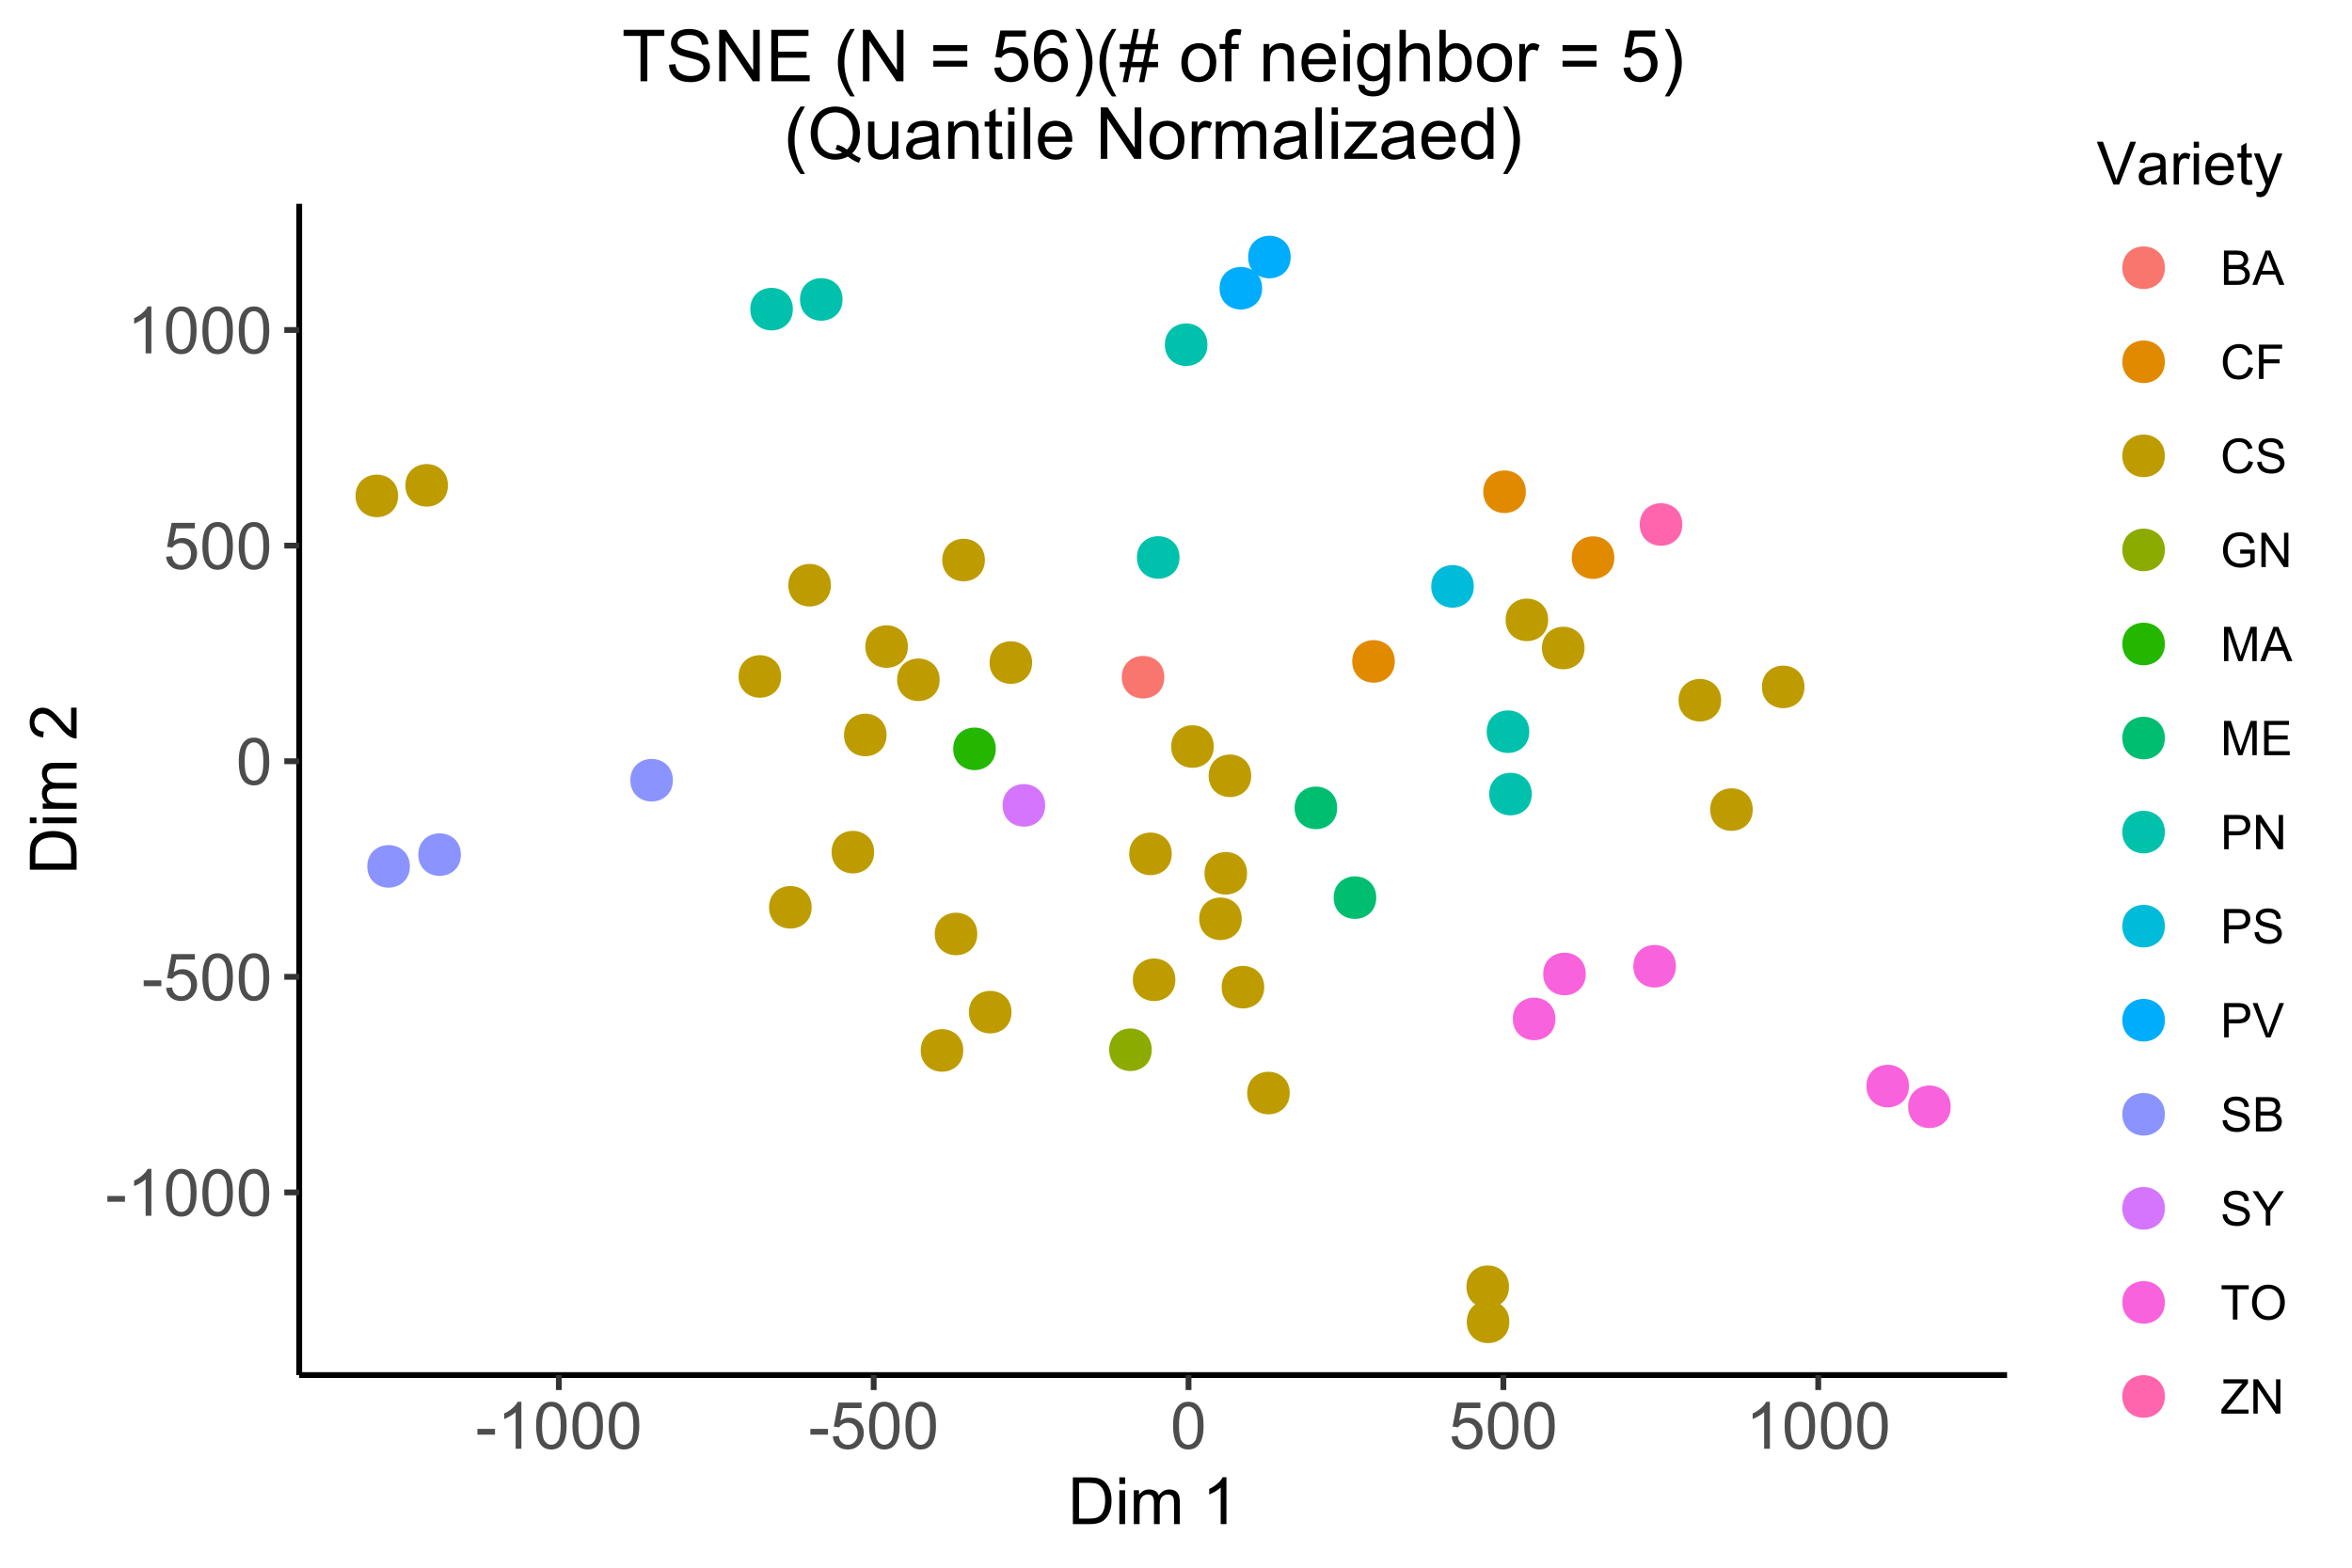<?xml version="1.0" encoding="UTF-8"?>
<svg xmlns="http://www.w3.org/2000/svg" xmlns:xlink="http://www.w3.org/1999/xlink" width="432pt" height="288pt" viewBox="0 0 432 288" version="1.1">
<defs>
<g>
<symbol overflow="visible" id="glyph0-0">
<path style="stroke:none;" d="M 1.5 0 L 1.5 -7.5 L 7.5 -7.5 L 7.5 0 Z M 1.688 -0.188 L 7.312 -0.188 L 7.312 -7.312 L 1.688 -7.312 Z M 1.688 -0.188 "/>
</symbol>
<symbol overflow="visible" id="glyph0-1">
<path style="stroke:none;" d="M 0.383 -2.578 L 0.383 -3.641 L 3.621 -3.641 L 3.621 -2.578 Z M 0.383 -2.578 "/>
</symbol>
<symbol overflow="visible" id="glyph0-2">
<path style="stroke:none;" d="M 4.469 0 L 3.414 0 L 3.414 -6.719 C 3.16 -6.477 2.828 -6.234 2.414 -5.996 C 2 -5.75 1.629 -5.57 1.305 -5.449 L 1.305 -6.469 C 1.895 -6.742 2.41 -7.078 2.852 -7.477 C 3.293 -7.871 3.605 -8.254 3.789 -8.625 L 4.469 -8.625 Z M 4.469 0 "/>
</symbol>
<symbol overflow="visible" id="glyph0-3">
<path style="stroke:none;" d="M 0.5 -4.234 C 0.496 -5.246 0.602 -6.062 0.812 -6.688 C 1.02 -7.305 1.328 -7.785 1.742 -8.121 C 2.148 -8.457 2.668 -8.625 3.297 -8.625 C 3.758 -8.625 4.164 -8.531 4.512 -8.348 C 4.855 -8.16 5.141 -7.891 5.371 -7.543 C 5.594 -7.191 5.773 -6.766 5.906 -6.266 C 6.035 -5.762 6.098 -5.086 6.102 -4.234 C 6.098 -3.227 5.996 -2.414 5.789 -1.797 C 5.578 -1.176 5.266 -0.695 4.859 -0.359 C 4.445 -0.02 3.926 0.145 3.297 0.148 C 2.465 0.145 1.816 -0.148 1.348 -0.742 C 0.781 -1.457 0.496 -2.621 0.5 -4.234 Z M 1.582 -4.234 C 1.582 -2.824 1.746 -1.887 2.074 -1.418 C 2.402 -0.949 2.809 -0.715 3.297 -0.719 C 3.777 -0.715 4.184 -0.949 4.52 -1.422 C 4.848 -1.887 5.016 -2.824 5.016 -4.234 C 5.016 -5.648 4.848 -6.59 4.52 -7.055 C 4.184 -7.516 3.773 -7.746 3.289 -7.75 C 2.801 -7.746 2.414 -7.543 2.125 -7.137 C 1.762 -6.613 1.582 -5.645 1.582 -4.234 Z M 1.582 -4.234 "/>
</symbol>
<symbol overflow="visible" id="glyph0-4">
<path style="stroke:none;" d="M 0.5 -2.25 L 1.605 -2.344 C 1.684 -1.805 1.871 -1.398 2.176 -1.125 C 2.473 -0.852 2.836 -0.715 3.258 -0.719 C 3.766 -0.715 4.195 -0.906 4.547 -1.293 C 4.898 -1.672 5.074 -2.18 5.074 -2.82 C 5.074 -3.414 4.902 -3.891 4.566 -4.242 C 4.227 -4.59 3.785 -4.762 3.242 -4.766 C 2.898 -4.762 2.594 -4.684 2.32 -4.531 C 2.047 -4.375 1.832 -4.176 1.676 -3.93 L 0.688 -4.062 L 1.516 -8.473 L 5.789 -8.473 L 5.789 -7.465 L 2.359 -7.465 L 1.898 -5.156 C 2.414 -5.516 2.953 -5.695 3.523 -5.695 C 4.27 -5.695 4.902 -5.434 5.422 -4.914 C 5.934 -4.395 6.191 -3.727 6.195 -2.914 C 6.191 -2.133 5.965 -1.461 5.516 -0.898 C 4.961 -0.199 4.211 0.145 3.258 0.148 C 2.477 0.145 1.836 -0.07 1.344 -0.508 C 0.844 -0.941 0.562 -1.523 0.5 -2.25 Z M 0.5 -2.25 "/>
</symbol>
<symbol overflow="visible" id="glyph0-5">
<path style="stroke:none;" d="M 0.926 0 L 0.926 -8.59 L 3.883 -8.59 C 4.551 -8.59 5.062 -8.547 5.414 -8.469 C 5.906 -8.352 6.324 -8.148 6.672 -7.852 C 7.121 -7.469 7.461 -6.977 7.688 -6.383 C 7.914 -5.785 8.027 -5.105 8.027 -4.344 C 8.027 -3.688 7.949 -3.109 7.797 -2.605 C 7.645 -2.102 7.449 -1.684 7.211 -1.355 C 6.973 -1.02 6.711 -0.762 6.43 -0.574 C 6.145 -0.387 5.805 -0.242 5.406 -0.145 C 5.004 -0.047 4.543 0 4.023 0 Z M 2.062 -1.016 L 3.898 -1.016 C 4.461 -1.012 4.906 -1.066 5.227 -1.172 C 5.547 -1.273 5.805 -1.422 6 -1.617 C 6.27 -1.887 6.477 -2.246 6.629 -2.703 C 6.777 -3.156 6.855 -3.711 6.855 -4.359 C 6.855 -5.258 6.707 -5.945 6.41 -6.43 C 6.113 -6.91 5.754 -7.234 5.336 -7.398 C 5.031 -7.516 4.543 -7.574 3.867 -7.578 L 2.062 -7.578 Z M 2.062 -1.016 "/>
</symbol>
<symbol overflow="visible" id="glyph0-6">
<path style="stroke:none;" d="M 0.797 -7.375 L 0.797 -8.59 L 1.852 -8.59 L 1.852 -7.375 Z M 0.797 0 L 0.797 -6.223 L 1.852 -6.223 L 1.852 0 Z M 0.797 0 "/>
</symbol>
<symbol overflow="visible" id="glyph0-7">
<path style="stroke:none;" d="M 0.789 0 L 0.789 -6.223 L 1.734 -6.223 L 1.734 -5.352 C 1.93 -5.648 2.188 -5.895 2.512 -6.082 C 2.836 -6.27 3.207 -6.363 3.621 -6.363 C 4.082 -6.363 4.457 -6.266 4.754 -6.074 C 5.043 -5.883 5.254 -5.617 5.379 -5.273 C 5.871 -6 6.512 -6.363 7.301 -6.363 C 7.918 -6.363 8.391 -6.191 8.723 -5.848 C 9.055 -5.504 9.223 -4.977 9.223 -4.273 L 9.223 0 L 8.172 0 L 8.172 -3.922 C 8.168 -4.34 8.133 -4.645 8.07 -4.832 C 8 -5.016 7.879 -5.164 7.699 -5.277 C 7.52 -5.391 7.309 -5.449 7.066 -5.449 C 6.629 -5.449 6.266 -5.301 5.977 -5.012 C 5.688 -4.719 5.543 -4.254 5.543 -3.617 L 5.543 0 L 4.488 0 L 4.488 -4.043 C 4.488 -4.512 4.402 -4.863 4.23 -5.098 C 4.059 -5.332 3.777 -5.449 3.387 -5.449 C 3.09 -5.449 2.812 -5.371 2.562 -5.215 C 2.309 -5.059 2.129 -4.828 2.016 -4.527 C 1.898 -4.227 1.84 -3.793 1.844 -3.227 L 1.844 0 Z M 0.789 0 "/>
</symbol>
<symbol overflow="visible" id="glyph0-8">
<path style="stroke:none;" d=""/>
</symbol>
<symbol overflow="visible" id="glyph1-0">
<path style="stroke:none;" d="M 0 -1.5 L -7.5 -1.5 L -7.5 -7.5 L 0 -7.5 Z M -0.188 -1.688 L -0.188 -7.312 L -7.312 -7.312 L -7.312 -1.688 Z M -0.188 -1.688 "/>
</symbol>
<symbol overflow="visible" id="glyph1-1">
<path style="stroke:none;" d="M 0 -0.926 L -8.59 -0.926 L -8.59 -3.887 C -8.59 -4.551 -8.547 -5.062 -8.469 -5.414 C -8.352 -5.906 -8.148 -6.324 -7.852 -6.676 C -7.469 -7.125 -6.977 -7.465 -6.383 -7.691 C -5.781 -7.914 -5.102 -8.027 -4.34 -8.027 C -3.688 -8.027 -3.109 -7.949 -2.605 -7.797 C -2.102 -7.645 -1.684 -7.449 -1.355 -7.211 C -1.02 -6.973 -0.762 -6.711 -0.574 -6.43 C -0.387 -6.145 -0.242 -5.805 -0.145 -5.406 C -0.047 -5.004 0 -4.543 0 -4.023 Z M -1.012 -2.062 L -1.012 -3.898 C -1.008 -4.461 -1.059 -4.906 -1.168 -5.227 C -1.27 -5.547 -1.422 -5.805 -1.617 -6 C -1.883 -6.27 -2.242 -6.477 -2.703 -6.629 C -3.156 -6.777 -3.711 -6.855 -4.359 -6.855 C -5.258 -6.855 -5.945 -6.707 -6.43 -6.41 C -6.91 -6.113 -7.234 -5.754 -7.398 -5.34 C -7.516 -5.031 -7.574 -4.543 -7.578 -3.867 L -7.578 -2.062 Z M -1.012 -2.062 "/>
</symbol>
<symbol overflow="visible" id="glyph1-2">
<path style="stroke:none;" d="M -7.375 -0.797 L -8.59 -0.797 L -8.59 -1.852 L -7.375 -1.852 Z M 0 -0.797 L -6.223 -0.797 L -6.223 -1.852 L 0 -1.852 Z M 0 -0.797 "/>
</symbol>
<symbol overflow="visible" id="glyph1-3">
<path style="stroke:none;" d="M 0 -0.789 L -6.223 -0.793 L -6.223 -1.734 L -5.352 -1.734 C -5.648 -1.93 -5.895 -2.188 -6.082 -2.512 C -6.27 -2.836 -6.363 -3.207 -6.363 -3.621 C -6.363 -4.082 -6.266 -4.457 -6.074 -4.754 C -5.883 -5.043 -5.617 -5.254 -5.273 -5.379 C -6 -5.871 -6.363 -6.512 -6.363 -7.301 C -6.363 -7.918 -6.191 -8.391 -5.848 -8.723 C -5.504 -9.055 -4.977 -9.223 -4.27 -9.223 L 0 -9.223 L 0 -8.172 L -3.918 -8.172 C -4.336 -8.168 -4.641 -8.133 -4.828 -8.07 C -5.016 -8 -5.164 -7.879 -5.277 -7.699 C -5.391 -7.52 -5.449 -7.309 -5.449 -7.066 C -5.449 -6.629 -5.301 -6.266 -5.012 -5.977 C -4.719 -5.688 -4.254 -5.543 -3.613 -5.543 L 0 -5.543 L 0 -4.488 L -4.043 -4.488 C -4.512 -4.488 -4.863 -4.402 -5.098 -4.23 C -5.332 -4.059 -5.449 -3.777 -5.449 -3.387 C -5.449 -3.09 -5.371 -2.812 -5.215 -2.562 C -5.059 -2.309 -4.828 -2.129 -4.527 -2.016 C -4.227 -1.902 -3.793 -1.844 -3.227 -1.848 L 0 -1.844 Z M 0 -0.789 "/>
</symbol>
<symbol overflow="visible" id="glyph1-4">
<path style="stroke:none;" d=""/>
</symbol>
<symbol overflow="visible" id="glyph1-5">
<path style="stroke:none;" d="M -1.012 -6.039 L 0 -6.039 L 0 -0.363 C -0.254 -0.355 -0.496 -0.395 -0.734 -0.488 C -1.117 -0.629 -1.5 -0.859 -1.875 -1.18 C -2.25 -1.496 -2.684 -1.957 -3.176 -2.562 C -3.941 -3.492 -4.547 -4.125 -4.992 -4.453 C -5.438 -4.781 -5.859 -4.945 -6.266 -4.945 C -6.68 -4.945 -7.031 -4.793 -7.32 -4.496 C -7.602 -4.195 -7.746 -3.809 -7.75 -3.328 C -7.746 -2.82 -7.594 -2.414 -7.293 -2.109 C -6.984 -1.805 -6.562 -1.648 -6.031 -1.648 L -6.141 -0.562 C -6.945 -0.637 -7.559 -0.914 -7.988 -1.402 C -8.41 -1.883 -8.625 -2.535 -8.625 -3.352 C -8.625 -4.176 -8.395 -4.828 -7.938 -5.309 C -7.48 -5.789 -6.914 -6.027 -6.242 -6.031 C -5.895 -6.027 -5.559 -5.957 -5.227 -5.82 C -4.891 -5.676 -4.539 -5.441 -4.176 -5.117 C -3.805 -4.789 -3.301 -4.25 -2.664 -3.492 C -2.129 -2.859 -1.77 -2.453 -1.582 -2.273 C -1.395 -2.094 -1.203 -1.945 -1.012 -1.828 Z M -1.012 -6.039 "/>
</symbol>
<symbol overflow="visible" id="glyph2-0">
<path style="stroke:none;" d="M 1.375 0 L 1.375 -6.875 L 6.875 -6.875 L 6.875 0 Z M 1.547 -0.172 L 6.703 -0.172 L 6.703 -6.703 L 1.547 -6.703 Z M 1.547 -0.172 "/>
</symbol>
<symbol overflow="visible" id="glyph2-1">
<path style="stroke:none;" d="M 3.098 0 L 0.047 -7.875 L 1.176 -7.875 L 3.223 -2.152 C 3.387 -1.691 3.523 -1.262 3.637 -0.863 C 3.758 -1.289 3.898 -1.719 4.062 -2.152 L 6.188 -7.875 L 7.25 -7.875 L 4.168 0 Z M 3.098 0 "/>
</symbol>
<symbol overflow="visible" id="glyph2-2">
<path style="stroke:none;" d="M 4.445 -0.703 C 4.086 -0.398 3.742 -0.184 3.414 -0.059 C 3.082 0.066 2.727 0.129 2.348 0.129 C 1.719 0.129 1.238 -0.023 0.902 -0.328 C 0.566 -0.633 0.398 -1.023 0.398 -1.504 C 0.398 -1.781 0.461 -2.035 0.586 -2.27 C 0.711 -2.496 0.875 -2.684 1.086 -2.824 C 1.289 -2.965 1.523 -3.07 1.781 -3.141 C 1.969 -3.191 2.254 -3.238 2.641 -3.289 C 3.418 -3.375 3.992 -3.488 4.367 -3.621 C 4.367 -3.754 4.371 -3.836 4.371 -3.871 C 4.371 -4.266 4.277 -4.543 4.098 -4.703 C 3.848 -4.918 3.48 -5.027 2.996 -5.031 C 2.539 -5.027 2.203 -4.949 1.988 -4.793 C 1.77 -4.633 1.609 -4.352 1.508 -3.949 L 0.562 -4.078 C 0.648 -4.48 0.789 -4.805 0.988 -5.055 C 1.184 -5.301 1.469 -5.492 1.844 -5.629 C 2.215 -5.762 2.645 -5.828 3.137 -5.832 C 3.621 -5.828 4.02 -5.773 4.324 -5.66 C 4.629 -5.543 4.852 -5.398 4.996 -5.227 C 5.137 -5.055 5.238 -4.836 5.297 -4.57 C 5.328 -4.406 5.344 -4.109 5.344 -3.68 L 5.344 -2.391 C 5.344 -1.492 5.363 -0.922 5.406 -0.684 C 5.445 -0.445 5.527 -0.219 5.648 0 L 4.641 0 C 4.539 -0.199 4.473 -0.434 4.445 -0.703 Z M 4.367 -2.863 C 4.012 -2.719 3.488 -2.598 2.789 -2.496 C 2.391 -2.438 2.105 -2.371 1.941 -2.301 C 1.773 -2.227 1.648 -2.121 1.562 -1.988 C 1.473 -1.848 1.43 -1.695 1.43 -1.531 C 1.43 -1.27 1.527 -1.055 1.723 -0.887 C 1.918 -0.711 2.203 -0.625 2.578 -0.629 C 2.949 -0.625 3.277 -0.707 3.57 -0.871 C 3.859 -1.031 4.074 -1.254 4.211 -1.543 C 4.312 -1.754 4.363 -2.078 4.367 -2.508 Z M 4.367 -2.863 "/>
</symbol>
<symbol overflow="visible" id="glyph2-3">
<path style="stroke:none;" d="M 0.715 0 L 0.715 -5.703 L 1.586 -5.703 L 1.586 -4.84 C 1.805 -5.242 2.008 -5.508 2.199 -5.637 C 2.383 -5.766 2.59 -5.828 2.82 -5.832 C 3.141 -5.828 3.473 -5.727 3.812 -5.523 L 3.48 -4.625 C 3.242 -4.762 3.004 -4.832 2.773 -4.836 C 2.555 -4.832 2.363 -4.77 2.199 -4.645 C 2.027 -4.516 1.91 -4.34 1.844 -4.113 C 1.73 -3.77 1.676 -3.391 1.68 -2.984 L 1.68 0 Z M 0.715 0 "/>
</symbol>
<symbol overflow="visible" id="glyph2-4">
<path style="stroke:none;" d="M 0.73 -6.762 L 0.73 -7.875 L 1.695 -7.875 L 1.695 -6.762 Z M 0.73 0 L 0.73 -5.703 L 1.695 -5.703 L 1.695 0 Z M 0.73 0 "/>
</symbol>
<symbol overflow="visible" id="glyph2-5">
<path style="stroke:none;" d="M 4.629 -1.836 L 5.629 -1.715 C 5.469 -1.125 5.176 -0.672 4.75 -0.352 C 4.324 -0.031 3.781 0.129 3.121 0.129 C 2.281 0.129 1.617 -0.125 1.133 -0.641 C 0.641 -1.152 0.398 -1.875 0.402 -2.805 C 0.398 -3.762 0.645 -4.504 1.145 -5.035 C 1.637 -5.562 2.277 -5.828 3.066 -5.832 C 3.824 -5.828 4.449 -5.57 4.934 -5.051 C 5.418 -4.531 5.66 -3.801 5.66 -2.863 C 5.66 -2.805 5.656 -2.719 5.656 -2.605 L 1.402 -2.605 C 1.434 -1.977 1.613 -1.496 1.934 -1.164 C 2.25 -0.828 2.645 -0.66 3.125 -0.664 C 3.477 -0.66 3.781 -0.754 4.031 -0.945 C 4.281 -1.129 4.48 -1.426 4.629 -1.836 Z M 1.457 -3.398 L 4.641 -3.398 C 4.598 -3.879 4.473 -4.238 4.273 -4.48 C 3.961 -4.852 3.562 -5.039 3.078 -5.039 C 2.629 -5.039 2.258 -4.891 1.957 -4.594 C 1.652 -4.297 1.484 -3.898 1.457 -3.398 Z M 1.457 -3.398 "/>
</symbol>
<symbol overflow="visible" id="glyph2-6">
<path style="stroke:none;" d="M 2.836 -0.863 L 2.977 -0.012 C 2.703 0.043 2.457 0.07 2.246 0.074 C 1.891 0.07 1.621 0.02 1.43 -0.09 C 1.234 -0.199 1.098 -0.348 1.02 -0.527 C 0.941 -0.707 0.902 -1.086 0.902 -1.672 L 0.902 -4.953 L 0.195 -4.953 L 0.195 -5.703 L 0.902 -5.703 L 0.902 -7.117 L 1.863 -7.695 L 1.863 -5.703 L 2.836 -5.703 L 2.836 -4.953 L 1.863 -4.953 L 1.863 -1.617 C 1.863 -1.34 1.879 -1.16 1.914 -1.086 C 1.945 -1.004 2 -0.941 2.078 -0.898 C 2.152 -0.848 2.262 -0.824 2.41 -0.828 C 2.516 -0.824 2.66 -0.836 2.836 -0.863 Z M 2.836 -0.863 "/>
</symbol>
<symbol overflow="visible" id="glyph2-7">
<path style="stroke:none;" d="M 0.684 2.195 L 0.574 1.289 C 0.785 1.344 0.969 1.371 1.129 1.375 C 1.34 1.371 1.512 1.336 1.641 1.266 C 1.77 1.195 1.875 1.094 1.961 0.969 C 2.02 0.867 2.117 0.629 2.258 0.246 C 2.27 0.191 2.301 0.113 2.344 0.012 L 0.176 -5.703 L 1.219 -5.703 L 2.406 -2.402 C 2.559 -1.98 2.695 -1.539 2.82 -1.078 C 2.926 -1.523 3.059 -1.957 3.219 -2.379 L 4.438 -5.703 L 5.402 -5.703 L 3.234 0.098 C 3 0.719 2.816 1.148 2.691 1.391 C 2.516 1.703 2.32 1.938 2.098 2.09 C 1.875 2.238 1.609 2.312 1.305 2.316 C 1.117 2.312 0.91 2.273 0.684 2.195 Z M 0.684 2.195 "/>
</symbol>
<symbol overflow="visible" id="glyph3-0">
<path style="stroke:none;" d="M 1.102 0 L 1.102 -5.5 L 5.5 -5.5 L 5.5 0 Z M 1.238 -0.137 L 5.363 -0.137 L 5.363 -5.363 L 1.238 -5.363 Z M 1.238 -0.137 "/>
</symbol>
<symbol overflow="visible" id="glyph3-1">
<path style="stroke:none;" d="M 0.645 0 L 0.645 -6.301 L 3.008 -6.301 C 3.484 -6.297 3.871 -6.234 4.164 -6.109 C 4.453 -5.98 4.68 -5.785 4.848 -5.52 C 5.012 -5.254 5.098 -4.977 5.098 -4.688 C 5.098 -4.418 5.023 -4.164 4.875 -3.926 C 4.727 -3.688 4.504 -3.496 4.215 -3.352 C 4.59 -3.238 4.883 -3.047 5.094 -2.777 C 5.297 -2.508 5.402 -2.191 5.402 -1.828 C 5.402 -1.531 5.34 -1.254 5.215 -1.004 C 5.09 -0.746 4.934 -0.551 4.75 -0.418 C 4.566 -0.277 4.336 -0.176 4.062 -0.105 C 3.781 -0.035 3.445 0 3.047 0 Z M 1.477 -3.652 L 2.84 -3.652 C 3.207 -3.648 3.473 -3.676 3.637 -3.727 C 3.844 -3.789 4.004 -3.891 4.113 -4.039 C 4.219 -4.18 4.27 -4.363 4.273 -4.59 C 4.27 -4.793 4.223 -4.977 4.125 -5.141 C 4.023 -5.297 3.879 -5.406 3.695 -5.465 C 3.508 -5.523 3.188 -5.555 2.738 -5.555 L 1.477 -5.555 Z M 1.477 -0.742 L 3.047 -0.742 C 3.312 -0.738 3.5 -0.75 3.613 -0.773 C 3.805 -0.805 3.965 -0.859 4.094 -0.945 C 4.223 -1.023 4.328 -1.141 4.414 -1.297 C 4.492 -1.445 4.535 -1.625 4.539 -1.828 C 4.535 -2.062 4.473 -2.266 4.355 -2.438 C 4.23 -2.609 4.066 -2.73 3.855 -2.805 C 3.641 -2.871 3.332 -2.906 2.934 -2.91 L 1.477 -2.91 Z M 1.477 -0.742 "/>
</symbol>
<symbol overflow="visible" id="glyph3-2">
<path style="stroke:none;" d="M -0.012 0 L 2.406 -6.301 L 3.305 -6.301 L 5.883 0 L 4.934 0 L 4.199 -1.906 L 1.562 -1.906 L 0.871 0 Z M 1.805 -2.586 L 3.941 -2.586 L 3.281 -4.332 C 3.078 -4.855 2.93 -5.293 2.836 -5.637 C 2.754 -5.23 2.641 -4.828 2.496 -4.434 Z M 1.805 -2.586 "/>
</symbol>
<symbol overflow="visible" id="glyph3-3">
<path style="stroke:none;" d="M 5.172 -2.207 L 6.008 -2 C 5.828 -1.312 5.516 -0.789 5.062 -0.43 C 4.609 -0.07 4.055 0.105 3.398 0.109 C 2.719 0.105 2.164 -0.031 1.742 -0.305 C 1.312 -0.582 0.988 -0.98 0.77 -1.508 C 0.543 -2.027 0.434 -2.59 0.438 -3.195 C 0.434 -3.848 0.559 -4.422 0.812 -4.91 C 1.062 -5.398 1.418 -5.77 1.883 -6.023 C 2.344 -6.277 2.855 -6.402 3.41 -6.406 C 4.039 -6.402 4.566 -6.242 5 -5.926 C 5.426 -5.602 5.727 -5.152 5.898 -4.57 L 5.078 -4.379 C 4.93 -4.832 4.719 -5.168 4.441 -5.379 C 4.164 -5.59 3.812 -5.695 3.395 -5.695 C 2.906 -5.695 2.504 -5.578 2.18 -5.344 C 1.852 -5.109 1.621 -4.797 1.492 -4.41 C 1.359 -4.016 1.293 -3.613 1.297 -3.203 C 1.293 -2.664 1.371 -2.195 1.531 -1.797 C 1.684 -1.395 1.926 -1.098 2.258 -0.902 C 2.586 -0.703 2.945 -0.602 3.332 -0.605 C 3.797 -0.602 4.191 -0.738 4.516 -1.008 C 4.836 -1.277 5.055 -1.676 5.172 -2.207 Z M 5.172 -2.207 "/>
</symbol>
<symbol overflow="visible" id="glyph3-4">
<path style="stroke:none;" d="M 0.723 0 L 0.723 -6.301 L 4.973 -6.301 L 4.973 -5.555 L 1.555 -5.555 L 1.555 -3.605 L 4.512 -3.605 L 4.512 -2.863 L 1.555 -2.863 L 1.555 0 Z M 0.723 0 "/>
</symbol>
<symbol overflow="visible" id="glyph3-5">
<path style="stroke:none;" d="M 0.395 -2.023 L 1.18 -2.094 C 1.215 -1.773 1.305 -1.516 1.441 -1.316 C 1.574 -1.113 1.785 -0.949 2.074 -0.828 C 2.359 -0.699 2.68 -0.637 3.043 -0.641 C 3.355 -0.637 3.637 -0.684 3.883 -0.781 C 4.125 -0.875 4.305 -1.008 4.426 -1.172 C 4.543 -1.336 4.605 -1.516 4.605 -1.711 C 4.605 -1.906 4.547 -2.078 4.434 -2.227 C 4.316 -2.375 4.129 -2.5 3.867 -2.602 C 3.695 -2.664 3.32 -2.766 2.746 -2.906 C 2.164 -3.047 1.758 -3.176 1.531 -3.301 C 1.227 -3.453 1.004 -3.648 0.855 -3.887 C 0.707 -4.117 0.633 -4.379 0.637 -4.672 C 0.633 -4.984 0.723 -5.281 0.906 -5.562 C 1.082 -5.836 1.344 -6.047 1.695 -6.191 C 2.039 -6.332 2.426 -6.402 2.852 -6.406 C 3.316 -6.402 3.73 -6.328 4.09 -6.18 C 4.445 -6.027 4.719 -5.805 4.91 -5.516 C 5.102 -5.219 5.203 -4.891 5.219 -4.523 L 4.422 -4.465 C 4.375 -4.863 4.23 -5.164 3.984 -5.367 C 3.734 -5.57 3.367 -5.672 2.887 -5.672 C 2.383 -5.672 2.016 -5.578 1.785 -5.395 C 1.555 -5.207 1.441 -4.984 1.441 -4.727 C 1.441 -4.496 1.52 -4.309 1.684 -4.168 C 1.84 -4.02 2.262 -3.871 2.941 -3.719 C 3.617 -3.562 4.082 -3.43 4.336 -3.316 C 4.703 -3.145 4.973 -2.93 5.148 -2.672 C 5.32 -2.414 5.406 -2.113 5.41 -1.777 C 5.406 -1.441 5.312 -1.129 5.121 -0.832 C 4.93 -0.535 4.652 -0.301 4.293 -0.137 C 3.93 0.027 3.527 0.105 3.082 0.109 C 2.512 0.105 2.031 0.023 1.648 -0.141 C 1.258 -0.305 0.957 -0.555 0.742 -0.891 C 0.52 -1.223 0.402 -1.598 0.395 -2.023 Z M 0.395 -2.023 "/>
</symbol>
<symbol overflow="visible" id="glyph3-6">
<path style="stroke:none;" d="M 3.625 -2.469 L 3.625 -3.211 L 6.297 -3.215 L 6.297 -0.875 C 5.883 -0.547 5.461 -0.301 5.027 -0.137 C 4.59 0.027 4.141 0.105 3.688 0.109 C 3.062 0.105 2.5 -0.023 2 -0.289 C 1.492 -0.551 1.113 -0.934 0.855 -1.438 C 0.598 -1.938 0.469 -2.5 0.469 -3.121 C 0.469 -3.73 0.594 -4.301 0.852 -4.836 C 1.105 -5.363 1.477 -5.758 1.957 -6.02 C 2.438 -6.273 2.992 -6.402 3.621 -6.406 C 4.074 -6.402 4.484 -6.328 4.855 -6.184 C 5.223 -6.035 5.512 -5.832 5.723 -5.566 C 5.93 -5.301 6.09 -4.957 6.199 -4.539 L 5.449 -4.332 C 5.352 -4.648 5.23 -4.902 5.094 -5.086 C 4.953 -5.27 4.754 -5.414 4.492 -5.527 C 4.23 -5.637 3.941 -5.695 3.625 -5.695 C 3.242 -5.695 2.914 -5.637 2.637 -5.52 C 2.359 -5.402 2.133 -5.246 1.965 -5.059 C 1.793 -4.867 1.664 -4.66 1.57 -4.438 C 1.406 -4.047 1.324 -3.625 1.328 -3.172 C 1.324 -2.605 1.422 -2.137 1.617 -1.762 C 1.809 -1.383 2.09 -1.102 2.461 -0.918 C 2.828 -0.734 3.219 -0.645 3.641 -0.645 C 3.996 -0.645 4.348 -0.711 4.695 -0.852 C 5.035 -0.988 5.297 -1.137 5.477 -1.297 L 5.477 -2.469 Z M 3.625 -2.469 "/>
</symbol>
<symbol overflow="visible" id="glyph3-7">
<path style="stroke:none;" d="M 0.672 0 L 0.672 -6.301 L 1.527 -6.301 L 4.836 -1.352 L 4.836 -6.301 L 5.633 -6.301 L 5.633 0 L 4.777 0 L 1.469 -4.949 L 1.469 0 Z M 0.672 0 "/>
</symbol>
<symbol overflow="visible" id="glyph3-8">
<path style="stroke:none;" d="M 0.652 0 L 0.652 -6.301 L 1.906 -6.301 L 3.398 -1.84 C 3.535 -1.422 3.633 -1.109 3.699 -0.906 C 3.77 -1.133 3.883 -1.469 4.035 -1.918 L 5.543 -6.301 L 6.664 -6.301 L 6.664 0 L 5.859 0 L 5.859 -5.273 L 4.031 0 L 3.277 0 L 1.457 -5.363 L 1.457 0 Z M 0.652 0 "/>
</symbol>
<symbol overflow="visible" id="glyph3-9">
<path style="stroke:none;" d="M 0.695 0 L 0.695 -6.301 L 5.25 -6.301 L 5.25 -5.555 L 1.531 -5.555 L 1.531 -3.625 L 5.016 -3.625 L 5.016 -2.887 L 1.531 -2.887 L 1.531 -0.742 L 5.398 -0.742 L 5.398 0 Z M 0.695 0 "/>
</symbol>
<symbol overflow="visible" id="glyph3-10">
<path style="stroke:none;" d="M 0.68 0 L 0.68 -6.301 L 3.055 -6.301 C 3.469 -6.297 3.789 -6.277 4.012 -6.238 C 4.32 -6.184 4.578 -6.086 4.789 -5.941 C 4.996 -5.797 5.168 -5.594 5.297 -5.336 C 5.422 -5.074 5.484 -4.789 5.488 -4.477 C 5.484 -3.941 5.312 -3.488 4.977 -3.117 C 4.633 -2.746 4.02 -2.559 3.129 -2.562 L 1.512 -2.562 L 1.512 0 Z M 1.512 -3.305 L 3.141 -3.305 C 3.68 -3.305 4.062 -3.402 4.289 -3.605 C 4.516 -3.801 4.629 -4.086 4.629 -4.453 C 4.629 -4.715 4.559 -4.938 4.426 -5.129 C 4.289 -5.312 4.117 -5.438 3.902 -5.5 C 3.762 -5.535 3.5 -5.555 3.125 -5.555 L 1.512 -5.555 Z M 1.512 -3.305 "/>
</symbol>
<symbol overflow="visible" id="glyph3-11">
<path style="stroke:none;" d="M 2.48 0 L 0.039 -6.301 L 0.941 -6.301 L 2.578 -1.723 C 2.711 -1.355 2.82 -1.012 2.91 -0.691 C 3.004 -1.035 3.117 -1.379 3.25 -1.723 L 4.949 -6.301 L 5.801 -6.301 L 3.336 0 Z M 2.48 0 "/>
</symbol>
<symbol overflow="visible" id="glyph3-12">
<path style="stroke:none;" d="M 2.453 0 L 2.453 -2.668 L 0.027 -6.301 L 1.039 -6.301 L 2.281 -4.398 C 2.508 -4.043 2.723 -3.688 2.922 -3.336 C 3.109 -3.66 3.34 -4.031 3.609 -4.445 L 4.828 -6.301 L 5.801 -6.301 L 3.289 -2.668 L 3.289 0 Z M 2.453 0 "/>
</symbol>
<symbol overflow="visible" id="glyph3-13">
<path style="stroke:none;" d="M 2.281 0 L 2.281 -5.555 L 0.207 -5.555 L 0.207 -6.301 L 5.199 -6.301 L 5.199 -5.555 L 3.117 -5.555 L 3.117 0 Z M 2.281 0 "/>
</symbol>
<symbol overflow="visible" id="glyph3-14">
<path style="stroke:none;" d="M 0.426 -3.066 C 0.422 -4.109 0.703 -4.93 1.266 -5.523 C 1.828 -6.113 2.551 -6.41 3.441 -6.41 C 4.02 -6.41 4.543 -6.27 5.012 -5.992 C 5.477 -5.715 5.836 -5.328 6.082 -4.832 C 6.324 -4.332 6.445 -3.77 6.449 -3.141 C 6.445 -2.5 6.316 -1.926 6.062 -1.426 C 5.801 -0.918 5.434 -0.539 4.965 -0.281 C 4.488 -0.023 3.98 0.105 3.438 0.109 C 2.84 0.105 2.309 -0.035 1.848 -0.32 C 1.379 -0.605 1.027 -0.996 0.785 -1.496 C 0.543 -1.988 0.422 -2.512 0.426 -3.066 Z M 1.285 -3.055 C 1.281 -2.293 1.484 -1.695 1.895 -1.262 C 2.301 -0.82 2.816 -0.602 3.434 -0.605 C 4.059 -0.602 4.574 -0.824 4.98 -1.266 C 5.387 -1.707 5.59 -2.332 5.59 -3.145 C 5.59 -3.656 5.5 -4.105 5.328 -4.488 C 5.152 -4.871 4.902 -5.168 4.57 -5.379 C 4.234 -5.59 3.859 -5.695 3.445 -5.695 C 2.855 -5.695 2.348 -5.492 1.922 -5.086 C 1.496 -4.68 1.281 -4 1.285 -3.055 Z M 1.285 -3.055 "/>
</symbol>
<symbol overflow="visible" id="glyph3-15">
<path style="stroke:none;" d="M 0.176 0 L 0.176 -0.773 L 3.402 -4.809 C 3.629 -5.094 3.848 -5.344 4.055 -5.555 L 0.543 -5.555 L 0.543 -6.301 L 5.055 -6.301 L 5.055 -5.555 L 1.516 -1.188 L 1.133 -0.742 L 5.156 -0.742 L 5.156 0 Z M 0.176 0 "/>
</symbol>
<symbol overflow="visible" id="glyph4-0">
<path style="stroke:none;" d="M 1.648 0 L 1.648 -8.25 L 8.25 -8.25 L 8.25 0 Z M 1.855 -0.207 L 8.043 -0.207 L 8.043 -8.043 L 1.855 -8.043 Z M 1.855 -0.207 "/>
</symbol>
<symbol overflow="visible" id="glyph4-1">
<path style="stroke:none;" d="M 3.422 0 L 3.422 -8.332 L 0.309 -8.332 L 0.309 -9.449 L 7.797 -9.449 L 7.797 -8.332 L 4.672 -8.332 L 4.672 0 Z M 3.422 0 "/>
</symbol>
<symbol overflow="visible" id="glyph4-2">
<path style="stroke:none;" d="M 0.594 -3.035 L 1.773 -3.141 C 1.824 -2.664 1.953 -2.273 2.16 -1.973 C 2.363 -1.668 2.68 -1.422 3.113 -1.238 C 3.539 -1.051 4.023 -0.961 4.562 -0.961 C 5.035 -0.961 5.457 -1.031 5.824 -1.172 C 6.191 -1.312 6.461 -1.504 6.641 -1.754 C 6.816 -1.996 6.906 -2.27 6.91 -2.566 C 6.906 -2.863 6.82 -3.121 6.652 -3.34 C 6.477 -3.559 6.195 -3.742 5.801 -3.898 C 5.547 -3.992 4.984 -4.148 4.117 -4.359 C 3.246 -4.566 2.637 -4.762 2.293 -4.949 C 1.84 -5.184 1.504 -5.477 1.285 -5.828 C 1.059 -6.176 0.949 -6.57 0.953 -7.008 C 0.949 -7.484 1.086 -7.93 1.359 -8.344 C 1.629 -8.758 2.023 -9.07 2.543 -9.285 C 3.062 -9.5 3.641 -9.609 4.281 -9.609 C 4.98 -9.609 5.598 -9.496 6.133 -9.27 C 6.664 -9.043 7.074 -8.711 7.363 -8.273 C 7.648 -7.836 7.805 -7.34 7.832 -6.785 L 6.633 -6.695 C 6.566 -7.293 6.348 -7.746 5.977 -8.051 C 5.605 -8.355 5.055 -8.508 4.332 -8.508 C 3.57 -8.508 3.02 -8.367 2.676 -8.09 C 2.328 -7.812 2.156 -7.48 2.16 -7.09 C 2.156 -6.75 2.277 -6.469 2.527 -6.25 C 2.762 -6.027 3.391 -5.805 4.41 -5.578 C 5.426 -5.348 6.125 -5.145 6.504 -4.977 C 7.051 -4.719 7.453 -4.398 7.719 -4.012 C 7.977 -3.621 8.109 -3.172 8.113 -2.668 C 8.109 -2.16 7.965 -1.688 7.68 -1.246 C 7.391 -0.797 6.977 -0.449 6.441 -0.207 C 5.898 0.039 5.293 0.156 4.621 0.16 C 3.766 0.156 3.051 0.035 2.473 -0.211 C 1.895 -0.461 1.438 -0.836 1.109 -1.336 C 0.777 -1.836 0.605 -2.402 0.594 -3.035 Z M 0.594 -3.035 "/>
</symbol>
<symbol overflow="visible" id="glyph4-3">
<path style="stroke:none;" d="M 1.004 0 L 1.004 -9.449 L 2.289 -9.449 L 7.25 -2.031 L 7.25 -9.449 L 8.449 -9.449 L 8.449 0 L 7.168 0 L 2.203 -7.426 L 2.203 0 Z M 1.004 0 "/>
</symbol>
<symbol overflow="visible" id="glyph4-4">
<path style="stroke:none;" d="M 1.043 0 L 1.043 -9.449 L 7.875 -9.449 L 7.875 -8.332 L 2.293 -8.332 L 2.293 -5.441 L 7.523 -5.441 L 7.523 -4.332 L 2.293 -4.332 L 2.293 -1.113 L 8.094 -1.113 L 8.094 0 Z M 1.043 0 "/>
</symbol>
<symbol overflow="visible" id="glyph4-5">
<path style="stroke:none;" d=""/>
</symbol>
<symbol overflow="visible" id="glyph4-6">
<path style="stroke:none;" d="M 3.086 2.777 C 2.441 1.969 1.898 1.023 1.461 -0.059 C 1.016 -1.141 0.797 -2.262 0.801 -3.422 C 0.797 -4.445 0.961 -5.426 1.297 -6.363 C 1.68 -7.449 2.277 -8.531 3.086 -9.609 L 3.918 -9.609 C 3.398 -8.715 3.055 -8.074 2.887 -7.695 C 2.625 -7.098 2.418 -6.48 2.27 -5.84 C 2.082 -5.031 1.992 -4.223 1.992 -3.414 C 1.992 -1.348 2.633 0.715 3.918 2.777 Z M 3.086 2.777 "/>
</symbol>
<symbol overflow="visible" id="glyph4-7">
<path style="stroke:none;" d="M 6.973 -5.555 L 0.734 -5.555 L 0.734 -6.641 L 6.973 -6.641 Z M 6.973 -2.688 L 0.734 -2.688 L 0.734 -3.77 L 6.973 -3.77 Z M 6.973 -2.688 "/>
</symbol>
<symbol overflow="visible" id="glyph4-8">
<path style="stroke:none;" d="M 0.547 -2.477 L 1.766 -2.578 C 1.852 -1.984 2.062 -1.535 2.395 -1.238 C 2.719 -0.938 3.113 -0.789 3.582 -0.793 C 4.137 -0.789 4.609 -1 5 -1.422 C 5.383 -1.84 5.578 -2.398 5.582 -3.102 C 5.578 -3.758 5.391 -4.281 5.023 -4.664 C 4.648 -5.047 4.164 -5.238 3.562 -5.238 C 3.188 -5.238 2.848 -5.152 2.551 -4.984 C 2.246 -4.812 2.012 -4.594 1.844 -4.324 L 0.754 -4.465 L 1.668 -9.32 L 6.367 -9.32 L 6.367 -8.211 L 2.598 -8.211 L 2.09 -5.672 C 2.652 -6.066 3.246 -6.262 3.875 -6.266 C 4.695 -6.262 5.391 -5.977 5.961 -5.406 C 6.523 -4.832 6.809 -4.098 6.812 -3.203 C 6.809 -2.348 6.559 -1.609 6.066 -0.984 C 5.457 -0.223 4.629 0.156 3.582 0.16 C 2.719 0.156 2.02 -0.078 1.477 -0.559 C 0.934 -1.035 0.621 -1.676 0.547 -2.477 Z M 0.547 -2.477 "/>
</symbol>
<symbol overflow="visible" id="glyph4-9">
<path style="stroke:none;" d="M 6.566 -7.137 L 5.414 -7.043 C 5.309 -7.496 5.16 -7.828 4.977 -8.039 C 4.656 -8.367 4.27 -8.531 3.816 -8.535 C 3.441 -8.531 3.117 -8.426 2.844 -8.223 C 2.473 -7.953 2.184 -7.566 1.977 -7.055 C 1.766 -6.543 1.656 -5.812 1.648 -4.871 C 1.926 -5.293 2.27 -5.609 2.676 -5.82 C 3.078 -6.023 3.5 -6.129 3.945 -6.129 C 4.715 -6.129 5.375 -5.844 5.918 -5.273 C 6.461 -4.703 6.73 -3.965 6.734 -3.066 C 6.73 -2.473 6.605 -1.922 6.352 -1.414 C 6.094 -0.902 5.742 -0.516 5.297 -0.246 C 4.852 0.023 4.344 0.156 3.777 0.16 C 2.809 0.156 2.02 -0.195 1.41 -0.906 C 0.797 -1.613 0.492 -2.785 0.496 -4.422 C 0.492 -6.246 0.828 -7.574 1.508 -8.406 C 2.094 -9.125 2.887 -9.484 3.887 -9.488 C 4.625 -9.484 5.234 -9.277 5.711 -8.863 C 6.184 -8.445 6.469 -7.871 6.566 -7.137 Z M 1.832 -3.062 C 1.828 -2.66 1.914 -2.277 2.086 -1.914 C 2.254 -1.547 2.488 -1.27 2.797 -1.078 C 3.098 -0.887 3.418 -0.789 3.758 -0.793 C 4.242 -0.789 4.664 -0.988 5.02 -1.387 C 5.371 -1.781 5.547 -2.316 5.551 -2.996 C 5.547 -3.645 5.375 -4.16 5.027 -4.539 C 4.676 -4.914 4.234 -5.102 3.711 -5.105 C 3.184 -5.102 2.742 -4.914 2.379 -4.539 C 2.012 -4.16 1.828 -3.668 1.832 -3.062 Z M 1.832 -3.062 "/>
</symbol>
<symbol overflow="visible" id="glyph4-10">
<path style="stroke:none;" d="M 1.629 2.777 L 0.801 2.777 C 2.082 0.715 2.723 -1.348 2.727 -3.414 C 2.723 -4.223 2.633 -5.023 2.449 -5.82 C 2.301 -6.461 2.094 -7.082 1.836 -7.676 C 1.664 -8.062 1.32 -8.707 0.801 -9.609 L 1.629 -9.609 C 2.438 -8.531 3.035 -7.449 3.422 -6.363 C 3.75 -5.426 3.914 -4.445 3.918 -3.422 C 3.914 -2.262 3.691 -1.141 3.25 -0.059 C 2.805 1.023 2.266 1.969 1.629 2.777 Z M 1.629 2.777 "/>
</symbol>
<symbol overflow="visible" id="glyph4-11">
<path style="stroke:none;" d="M 0.664 0.16 L 1.227 -2.586 L 0.137 -2.586 L 0.137 -3.547 L 1.418 -3.547 L 1.895 -5.883 L 0.137 -5.883 L 0.137 -6.844 L 2.09 -6.844 L 2.648 -9.609 L 3.617 -9.609 L 3.055 -6.844 L 5.086 -6.844 L 5.645 -9.609 L 6.621 -9.609 L 6.059 -6.844 L 7.172 -6.844 L 7.172 -5.883 L 5.867 -5.883 L 5.383 -3.547 L 7.172 -3.547 L 7.172 -2.586 L 5.188 -2.586 L 4.629 0.16 L 3.66 0.16 L 4.215 -2.586 L 2.191 -2.586 L 1.629 0.16 Z M 2.383 -3.547 L 4.41 -3.547 L 4.891 -5.883 L 2.863 -5.883 Z M 2.383 -3.547 "/>
</symbol>
<symbol overflow="visible" id="glyph4-12">
<path style="stroke:none;" d="M 0.438 -3.422 C 0.434 -4.688 0.785 -5.625 1.496 -6.238 C 2.082 -6.742 2.801 -6.996 3.648 -7 C 4.586 -6.996 5.355 -6.688 5.953 -6.074 C 6.551 -5.453 6.848 -4.602 6.852 -3.52 C 6.848 -2.637 6.715 -1.945 6.453 -1.441 C 6.188 -0.934 5.805 -0.539 5.301 -0.262 C 4.793 0.016 4.242 0.152 3.648 0.156 C 2.688 0.152 1.914 -0.152 1.324 -0.766 C 0.73 -1.379 0.434 -2.266 0.438 -3.422 Z M 1.629 -3.422 C 1.629 -2.547 1.82 -1.891 2.203 -1.453 C 2.586 -1.016 3.066 -0.797 3.648 -0.801 C 4.223 -0.797 4.703 -1.016 5.086 -1.457 C 5.469 -1.891 5.66 -2.559 5.66 -3.461 C 5.66 -4.305 5.465 -4.945 5.082 -5.383 C 4.691 -5.816 4.215 -6.035 3.648 -6.039 C 3.066 -6.035 2.586 -5.816 2.203 -5.387 C 1.82 -4.949 1.629 -4.297 1.629 -3.422 Z M 1.629 -3.422 "/>
</symbol>
<symbol overflow="visible" id="glyph4-13">
<path style="stroke:none;" d="M 1.148 0 L 1.148 -5.941 L 0.121 -5.941 L 0.121 -6.844 L 1.148 -6.844 L 1.148 -7.574 C 1.148 -8.031 1.188 -8.371 1.27 -8.598 C 1.379 -8.895 1.574 -9.141 1.859 -9.328 C 2.137 -9.516 2.531 -9.609 3.043 -9.609 C 3.363 -9.609 3.727 -9.57 4.125 -9.492 L 3.949 -8.48 C 3.707 -8.52 3.48 -8.543 3.27 -8.547 C 2.914 -8.543 2.664 -8.469 2.52 -8.32 C 2.371 -8.168 2.297 -7.887 2.301 -7.477 L 2.301 -6.844 L 3.637 -6.844 L 3.637 -5.941 L 2.301 -5.941 L 2.301 0 Z M 1.148 0 "/>
</symbol>
<symbol overflow="visible" id="glyph4-14">
<path style="stroke:none;" d="M 0.871 0 L 0.871 -6.844 L 1.914 -6.844 L 1.914 -5.871 C 2.414 -6.621 3.141 -6.996 4.094 -7 C 4.504 -6.996 4.883 -6.922 5.23 -6.777 C 5.574 -6.625 5.832 -6.43 6.008 -6.191 C 6.176 -5.949 6.297 -5.664 6.367 -5.336 C 6.41 -5.121 6.434 -4.746 6.434 -4.207 L 6.434 0 L 5.273 0 L 5.273 -4.164 C 5.273 -4.633 5.227 -4.984 5.137 -5.223 C 5.043 -5.453 4.883 -5.641 4.656 -5.781 C 4.426 -5.918 4.156 -5.988 3.848 -5.992 C 3.352 -5.988 2.926 -5.832 2.566 -5.523 C 2.207 -5.207 2.027 -4.613 2.031 -3.738 L 2.031 0 Z M 0.871 0 "/>
</symbol>
<symbol overflow="visible" id="glyph4-15">
<path style="stroke:none;" d="M 5.555 -2.203 L 6.754 -2.055 C 6.562 -1.352 6.211 -0.809 5.703 -0.422 C 5.188 -0.039 4.535 0.152 3.746 0.156 C 2.738 0.152 1.945 -0.152 1.363 -0.77 C 0.773 -1.383 0.48 -2.25 0.484 -3.363 C 0.48 -4.516 0.777 -5.41 1.371 -6.047 C 1.965 -6.68 2.734 -6.996 3.68 -7 C 4.594 -6.996 5.34 -6.684 5.922 -6.062 C 6.5 -5.438 6.789 -4.562 6.793 -3.434 C 6.789 -3.363 6.789 -3.258 6.785 -3.125 L 1.684 -3.125 C 1.723 -2.371 1.938 -1.797 2.32 -1.398 C 2.703 -0.996 3.18 -0.797 3.75 -0.801 C 4.176 -0.797 4.539 -0.906 4.84 -1.133 C 5.141 -1.352 5.379 -1.711 5.555 -2.203 Z M 1.746 -4.078 L 5.57 -4.078 C 5.516 -4.656 5.367 -5.086 5.129 -5.375 C 4.758 -5.82 4.281 -6.047 3.691 -6.047 C 3.16 -6.047 2.711 -5.867 2.348 -5.512 C 1.984 -5.152 1.785 -4.676 1.746 -4.078 Z M 1.746 -4.078 "/>
</symbol>
<symbol overflow="visible" id="glyph4-16">
<path style="stroke:none;" d="M 0.875 -8.113 L 0.875 -9.449 L 2.035 -9.449 L 2.035 -8.113 Z M 0.875 0 L 0.875 -6.844 L 2.035 -6.844 L 2.035 0 Z M 0.875 0 "/>
</symbol>
<symbol overflow="visible" id="glyph4-17">
<path style="stroke:none;" d="M 0.656 0.566 L 1.785 0.734 C 1.828 1.078 1.961 1.332 2.18 1.496 C 2.465 1.707 2.855 1.816 3.359 1.816 C 3.891 1.816 4.305 1.707 4.602 1.492 C 4.891 1.277 5.09 0.977 5.195 0.594 C 5.254 0.352 5.281 -0.141 5.277 -0.895 C 4.77 -0.297 4.137 0 3.383 0 C 2.438 0 1.711 -0.336 1.199 -1.016 C 0.68 -1.691 0.422 -2.508 0.426 -3.461 C 0.422 -4.113 0.539 -4.715 0.777 -5.27 C 1.012 -5.816 1.355 -6.242 1.805 -6.547 C 2.254 -6.844 2.781 -6.996 3.391 -7 C 4.195 -6.996 4.859 -6.668 5.387 -6.02 L 5.387 -6.844 L 6.457 -6.844 L 6.457 -0.93 C 6.457 0.137 6.348 0.891 6.133 1.336 C 5.914 1.781 5.57 2.133 5.102 2.391 C 4.629 2.648 4.051 2.777 3.363 2.777 C 2.547 2.777 1.887 2.594 1.387 2.227 C 0.883 1.859 0.641 1.305 0.656 0.566 Z M 1.617 -3.547 C 1.617 -2.645 1.793 -1.988 2.152 -1.578 C 2.504 -1.164 2.953 -0.961 3.492 -0.961 C 4.023 -0.961 4.469 -1.164 4.832 -1.574 C 5.191 -1.984 5.371 -2.629 5.375 -3.508 C 5.371 -4.34 5.188 -4.969 4.816 -5.398 C 4.445 -5.82 3.996 -6.035 3.473 -6.039 C 2.953 -6.035 2.516 -5.824 2.156 -5.41 C 1.797 -4.988 1.617 -4.367 1.617 -3.547 Z M 1.617 -3.547 "/>
</symbol>
<symbol overflow="visible" id="glyph4-18">
<path style="stroke:none;" d="M 0.871 0 L 0.871 -9.449 L 2.031 -9.449 L 2.031 -6.059 C 2.57 -6.684 3.254 -6.996 4.078 -7 C 4.586 -6.996 5.023 -6.895 5.398 -6.699 C 5.77 -6.496 6.039 -6.223 6.203 -5.871 C 6.363 -5.52 6.445 -5.008 6.445 -4.336 L 6.445 0 L 5.285 0 L 5.285 -4.336 C 5.285 -4.914 5.156 -5.336 4.906 -5.602 C 4.652 -5.867 4.297 -6 3.84 -6 C 3.492 -6 3.172 -5.91 2.871 -5.73 C 2.566 -5.551 2.348 -5.309 2.223 -5.008 C 2.09 -4.699 2.027 -4.277 2.031 -3.746 L 2.031 0 Z M 0.871 0 "/>
</symbol>
<symbol overflow="visible" id="glyph4-19">
<path style="stroke:none;" d="M 1.941 0 L 0.863 0 L 0.863 -9.449 L 2.023 -9.449 L 2.023 -6.078 C 2.508 -6.688 3.133 -6.996 3.898 -7 C 4.316 -6.996 4.715 -6.91 5.094 -6.746 C 5.469 -6.574 5.781 -6.336 6.023 -6.031 C 6.266 -5.719 6.453 -5.348 6.594 -4.918 C 6.727 -4.48 6.797 -4.02 6.801 -3.527 C 6.797 -2.352 6.508 -1.441 5.93 -0.805 C 5.348 -0.164 4.648 0.152 3.84 0.156 C 3.027 0.152 2.395 -0.184 1.941 -0.855 Z M 1.926 -3.473 C 1.922 -2.648 2.035 -2.055 2.262 -1.695 C 2.625 -1.094 3.117 -0.797 3.746 -0.801 C 4.246 -0.797 4.684 -1.016 5.059 -1.461 C 5.426 -1.898 5.613 -2.555 5.613 -3.43 C 5.613 -4.32 5.434 -4.98 5.082 -5.406 C 4.723 -5.832 4.297 -6.047 3.797 -6.047 C 3.289 -6.047 2.848 -5.824 2.48 -5.383 C 2.105 -4.941 1.922 -4.305 1.926 -3.473 Z M 1.926 -3.473 "/>
</symbol>
<symbol overflow="visible" id="glyph4-20">
<path style="stroke:none;" d="M 0.855 0 L 0.855 -6.844 L 1.902 -6.844 L 1.902 -5.809 C 2.164 -6.289 2.41 -6.609 2.637 -6.766 C 2.863 -6.918 3.109 -6.996 3.383 -7 C 3.77 -6.996 4.168 -6.871 4.578 -6.625 L 4.176 -5.551 C 3.891 -5.715 3.605 -5.801 3.324 -5.801 C 3.066 -5.801 2.84 -5.723 2.641 -5.57 C 2.438 -5.418 2.293 -5.207 2.211 -4.938 C 2.078 -4.523 2.016 -4.07 2.016 -3.582 L 2.016 0 Z M 0.855 0 "/>
</symbol>
<symbol overflow="visible" id="glyph4-21">
<path style="stroke:none;" d="M 8.18 -1.012 C 8.758 -0.609 9.293 -0.316 9.785 -0.137 L 9.418 0.734 C 8.734 0.484 8.059 0.102 7.387 -0.426 C 6.684 -0.035 5.91 0.156 5.066 0.16 C 4.211 0.156 3.434 -0.047 2.738 -0.457 C 2.039 -0.871 1.504 -1.449 1.129 -2.199 C 0.75 -2.941 0.562 -3.785 0.566 -4.723 C 0.562 -5.656 0.75 -6.504 1.133 -7.27 C 1.508 -8.031 2.047 -8.613 2.75 -9.016 C 3.445 -9.414 4.227 -9.613 5.094 -9.617 C 5.961 -9.613 6.746 -9.406 7.449 -8.992 C 8.145 -8.574 8.68 -7.996 9.051 -7.254 C 9.414 -6.508 9.598 -5.664 9.602 -4.73 C 9.598 -3.949 9.48 -3.25 9.246 -2.633 C 9.012 -2.008 8.656 -1.469 8.18 -1.012 Z M 5.426 -2.609 C 6.145 -2.406 6.738 -2.105 7.211 -1.707 C 7.941 -2.375 8.309 -3.383 8.312 -4.73 C 8.309 -5.492 8.18 -6.16 7.922 -6.734 C 7.664 -7.305 7.281 -7.75 6.781 -8.066 C 6.277 -8.379 5.719 -8.535 5.098 -8.539 C 4.164 -8.535 3.391 -8.219 2.777 -7.582 C 2.16 -6.941 1.852 -5.988 1.855 -4.723 C 1.852 -3.496 2.156 -2.551 2.766 -1.895 C 3.375 -1.234 4.152 -0.906 5.098 -0.91 C 5.543 -0.906 5.965 -0.992 6.363 -1.16 C 5.969 -1.41 5.555 -1.59 5.125 -1.703 Z M 5.426 -2.609 "/>
</symbol>
<symbol overflow="visible" id="glyph4-22">
<path style="stroke:none;" d="M 5.355 0 L 5.355 -1.004 C 4.824 -0.23 4.098 0.152 3.184 0.156 C 2.777 0.152 2.402 0.078 2.051 -0.074 C 1.699 -0.227 1.438 -0.422 1.273 -0.66 C 1.102 -0.891 0.984 -1.176 0.914 -1.52 C 0.867 -1.746 0.844 -2.109 0.844 -2.605 L 0.844 -6.844 L 2.004 -6.844 L 2.004 -3.047 C 2.004 -2.441 2.027 -2.031 2.074 -1.824 C 2.145 -1.516 2.297 -1.277 2.539 -1.105 C 2.773 -0.93 3.066 -0.844 3.414 -0.844 C 3.762 -0.844 4.09 -0.93 4.395 -1.109 C 4.699 -1.285 4.914 -1.531 5.043 -1.84 C 5.168 -2.145 5.23 -2.59 5.234 -3.176 L 5.234 -6.844 L 6.395 -6.844 L 6.395 0 Z M 5.355 0 "/>
</symbol>
<symbol overflow="visible" id="glyph4-23">
<path style="stroke:none;" d="M 5.336 -0.844 C 4.902 -0.477 4.488 -0.219 4.094 -0.07 C 3.695 0.078 3.27 0.152 2.816 0.156 C 2.062 0.152 1.484 -0.027 1.082 -0.395 C 0.676 -0.762 0.473 -1.234 0.477 -1.805 C 0.473 -2.141 0.551 -2.445 0.703 -2.723 C 0.855 -3 1.055 -3.223 1.305 -3.391 C 1.551 -3.555 1.828 -3.68 2.141 -3.77 C 2.363 -3.824 2.707 -3.883 3.172 -3.945 C 4.105 -4.055 4.797 -4.188 5.238 -4.344 C 5.242 -4.5 5.242 -4.602 5.246 -4.648 C 5.242 -5.117 5.133 -5.449 4.918 -5.645 C 4.617 -5.902 4.18 -6.035 3.598 -6.039 C 3.051 -6.035 2.645 -5.938 2.387 -5.75 C 2.125 -5.555 1.934 -5.219 1.812 -4.738 L 0.676 -4.891 C 0.777 -5.375 0.949 -5.766 1.184 -6.066 C 1.418 -6.363 1.758 -6.594 2.211 -6.758 C 2.656 -6.914 3.176 -6.996 3.766 -7 C 4.348 -6.996 4.82 -6.926 5.188 -6.793 C 5.547 -6.652 5.816 -6.48 5.992 -6.273 C 6.16 -6.062 6.281 -5.801 6.355 -5.484 C 6.391 -5.285 6.41 -4.926 6.414 -4.414 L 6.414 -2.867 C 6.41 -1.785 6.434 -1.105 6.488 -0.82 C 6.535 -0.535 6.633 -0.262 6.781 0 L 5.57 0 C 5.445 -0.238 5.367 -0.52 5.336 -0.844 Z M 5.238 -3.434 C 4.816 -3.262 4.184 -3.113 3.344 -2.996 C 2.863 -2.926 2.527 -2.852 2.332 -2.766 C 2.133 -2.68 1.98 -2.551 1.875 -2.387 C 1.766 -2.219 1.711 -2.035 1.715 -1.836 C 1.711 -1.523 1.828 -1.266 2.066 -1.062 C 2.297 -0.852 2.641 -0.75 3.094 -0.754 C 3.539 -0.75 3.934 -0.848 4.285 -1.047 C 4.629 -1.238 4.887 -1.508 5.055 -1.852 C 5.176 -2.109 5.238 -2.496 5.238 -3.012 Z M 5.238 -3.434 "/>
</symbol>
<symbol overflow="visible" id="glyph4-24">
<path style="stroke:none;" d="M 3.402 -1.039 L 3.57 -0.012 C 3.242 0.055 2.953 0.086 2.695 0.09 C 2.273 0.086 1.945 0.023 1.715 -0.109 C 1.48 -0.238 1.316 -0.414 1.223 -0.633 C 1.125 -0.852 1.078 -1.309 1.082 -2.004 L 1.082 -5.941 L 0.23 -5.941 L 0.23 -6.844 L 1.082 -6.844 L 1.082 -8.539 L 2.238 -9.234 L 2.238 -6.844 L 3.402 -6.844 L 3.402 -5.941 L 2.238 -5.941 L 2.238 -1.941 C 2.238 -1.605 2.258 -1.395 2.297 -1.301 C 2.336 -1.207 2.402 -1.129 2.496 -1.074 C 2.59 -1.016 2.723 -0.988 2.895 -0.992 C 3.02 -0.988 3.188 -1.004 3.402 -1.039 Z M 3.402 -1.039 "/>
</symbol>
<symbol overflow="visible" id="glyph4-25">
<path style="stroke:none;" d="M 0.844 0 L 0.844 -9.449 L 2.004 -9.449 L 2.004 0 Z M 0.844 0 "/>
</symbol>
<symbol overflow="visible" id="glyph4-26">
<path style="stroke:none;" d="M 0.871 0 L 0.871 -6.844 L 1.906 -6.844 L 1.906 -5.883 C 2.117 -6.219 2.406 -6.488 2.766 -6.691 C 3.121 -6.895 3.527 -6.996 3.984 -7 C 4.488 -6.996 4.902 -6.891 5.23 -6.684 C 5.555 -6.469 5.785 -6.176 5.918 -5.801 C 6.457 -6.598 7.16 -6.996 8.031 -7 C 8.707 -6.996 9.23 -6.809 9.598 -6.434 C 9.961 -6.059 10.141 -5.48 10.145 -4.699 L 10.145 0 L 8.992 0 L 8.992 -4.312 C 8.988 -4.773 8.949 -5.105 8.879 -5.312 C 8.801 -5.516 8.664 -5.68 8.469 -5.805 C 8.266 -5.926 8.035 -5.988 7.773 -5.992 C 7.289 -5.988 6.891 -5.828 6.574 -5.512 C 6.254 -5.191 6.094 -4.68 6.098 -3.977 L 6.098 0 L 4.938 0 L 4.938 -4.445 C 4.934 -4.957 4.84 -5.344 4.652 -5.605 C 4.465 -5.859 4.156 -5.988 3.727 -5.992 C 3.398 -5.988 3.094 -5.902 2.816 -5.734 C 2.539 -5.559 2.34 -5.309 2.215 -4.98 C 2.09 -4.648 2.027 -4.172 2.031 -3.551 L 2.031 0 Z M 0.871 0 "/>
</symbol>
<symbol overflow="visible" id="glyph4-27">
<path style="stroke:none;" d="M 0.258 0 L 0.258 -0.941 L 4.613 -5.941 C 4.117 -5.914 3.684 -5.898 3.305 -5.902 L 0.516 -5.902 L 0.516 -6.844 L 6.109 -6.844 L 6.109 -6.078 L 2.402 -1.734 L 1.688 -0.941 C 2.207 -0.977 2.695 -0.996 3.152 -1 L 6.316 -1 L 6.316 0 Z M 0.258 0 "/>
</symbol>
<symbol overflow="visible" id="glyph4-28">
<path style="stroke:none;" d="M 5.312 0 L 5.312 -0.863 C 4.875 -0.184 4.238 0.152 3.398 0.156 C 2.852 0.152 2.348 0.004 1.891 -0.293 C 1.434 -0.594 1.078 -1.012 0.828 -1.555 C 0.574 -2.094 0.449 -2.715 0.453 -3.414 C 0.449 -4.098 0.562 -4.719 0.793 -5.273 C 1.016 -5.828 1.359 -6.254 1.816 -6.555 C 2.27 -6.848 2.777 -6.996 3.344 -7 C 3.754 -6.996 4.121 -6.91 4.445 -6.738 C 4.766 -6.562 5.027 -6.336 5.234 -6.059 L 5.234 -9.449 L 6.387 -9.449 L 6.387 0 Z M 1.645 -3.414 C 1.641 -2.535 1.824 -1.879 2.199 -1.449 C 2.566 -1.012 3.004 -0.797 3.508 -0.801 C 4.012 -0.797 4.441 -1.004 4.797 -1.422 C 5.152 -1.832 5.332 -2.465 5.332 -3.32 C 5.332 -4.254 5.148 -4.941 4.789 -5.379 C 4.422 -5.816 3.977 -6.035 3.453 -6.039 C 2.934 -6.035 2.504 -5.824 2.16 -5.406 C 1.812 -4.984 1.641 -4.32 1.645 -3.414 Z M 1.645 -3.414 "/>
</symbol>
</g>
<clipPath id="clip1">
  <path d="M 54.957 37.441 L 368.645 37.441 L 368.645 252.617 L 54.957 252.617 Z M 54.957 37.441 "/>
</clipPath>
</defs>
<g id="surface656">
<rect x="0" y="0" width="432" height="288" style="fill:rgb(100%,100%,100%);fill-opacity:1;stroke:none;"/>
<rect x="0" y="0" width="432" height="288" style="fill:rgb(100%,100%,100%);fill-opacity:1;stroke:none;"/>
<path style="fill:none;stroke-width:1.067;stroke-linecap:round;stroke-linejoin:round;stroke:rgb(100%,100%,100%);stroke-opacity:1;stroke-miterlimit:10;" d="M 0 288 L 432 288 L 432 0 L 0 0 Z M 0 288 "/>
<g clip-path="url(#clip1)" clip-rule="nonzero">
<path style=" stroke:none;fill-rule:nonzero;fill:rgb(100%,100%,100%);fill-opacity:1;" d="M 54.957 252.617 L 368.645 252.617 L 368.645 37.441 L 54.957 37.441 Z M 54.957 252.617 "/>
</g>
<path style="fill-rule:nonzero;fill:rgb(88.235%,54.118%,0%);fill-opacity:1;stroke-width:0.709;stroke-linecap:round;stroke-linejoin:round;stroke:rgb(88.235%,54.118%,0%);stroke-opacity:1;stroke-miterlimit:10;" d="M 279.902 90.344 C 279.902 95.082 272.789 95.082 272.789 90.344 C 272.789 85.602 279.902 85.602 279.902 90.344 "/>
<path style="fill-rule:nonzero;fill:rgb(74.51%,61.176%,0%);fill-opacity:1;stroke-width:0.709;stroke-linecap:round;stroke-linejoin:round;stroke:rgb(74.51%,61.176%,0%);stroke-opacity:1;stroke-miterlimit:10;" d="M 290.684 119.051 C 290.684 123.789 283.57 123.789 283.57 119.051 C 283.57 114.309 290.684 114.309 290.684 119.051 "/>
<path style="fill-rule:nonzero;fill:rgb(0%,67.451%,98.824%);fill-opacity:1;stroke-width:0.709;stroke-linecap:round;stroke-linejoin:round;stroke:rgb(0%,67.451%,98.824%);stroke-opacity:1;stroke-miterlimit:10;" d="M 231.465 52.953 C 231.465 57.695 224.355 57.695 224.355 52.953 C 224.355 48.215 231.465 48.215 231.465 52.953 "/>
<path style="fill-rule:nonzero;fill:rgb(88.235%,54.118%,0%);fill-opacity:1;stroke-width:0.709;stroke-linecap:round;stroke-linejoin:round;stroke:rgb(88.235%,54.118%,0%);stroke-opacity:1;stroke-miterlimit:10;" d="M 296.156 102.441 C 296.156 107.184 289.043 107.184 289.043 102.441 C 289.043 97.703 296.156 97.703 296.156 102.441 "/>
<path style="fill-rule:nonzero;fill:rgb(74.51%,61.176%,0%);fill-opacity:1;stroke-width:0.709;stroke-linecap:round;stroke-linejoin:round;stroke:rgb(74.51%,61.176%,0%);stroke-opacity:1;stroke-miterlimit:10;" d="M 284.004 113.875 C 284.004 118.617 276.895 118.617 276.895 113.875 C 276.895 109.137 284.004 109.137 284.004 113.875 "/>
<path style="fill-rule:nonzero;fill:rgb(74.51%,61.176%,0%);fill-opacity:1;stroke-width:0.709;stroke-linecap:round;stroke-linejoin:round;stroke:rgb(74.51%,61.176%,0%);stroke-opacity:1;stroke-miterlimit:10;" d="M 152.262 107.512 C 152.262 112.25 145.148 112.25 145.148 107.512 C 145.148 102.77 152.262 102.77 152.262 107.512 "/>
<path style="fill-rule:nonzero;fill:rgb(0%,67.451%,98.824%);fill-opacity:1;stroke-width:0.709;stroke-linecap:round;stroke-linejoin:round;stroke:rgb(0%,67.451%,98.824%);stroke-opacity:1;stroke-miterlimit:10;" d="M 236.711 47.223 C 236.711 51.961 229.602 51.961 229.602 47.223 C 229.602 42.48 236.711 42.48 236.711 47.223 "/>
<path style="fill-rule:nonzero;fill:rgb(74.51%,61.176%,0%);fill-opacity:1;stroke-width:0.709;stroke-linecap:round;stroke-linejoin:round;stroke:rgb(74.51%,61.176%,0%);stroke-opacity:1;stroke-miterlimit:10;" d="M 315.77 128.641 C 315.77 133.379 308.66 133.379 308.66 128.641 C 308.66 123.898 315.77 123.898 315.77 128.641 "/>
<path style="fill-rule:nonzero;fill:rgb(0%,74.51%,43.922%);fill-opacity:1;stroke-width:0.709;stroke-linecap:round;stroke-linejoin:round;stroke:rgb(0%,74.51%,43.922%);stroke-opacity:1;stroke-miterlimit:10;" d="M 252.426 164.906 C 252.426 169.645 245.316 169.645 245.316 164.906 C 245.316 160.164 252.426 160.164 252.426 164.906 "/>
<path style="fill-rule:nonzero;fill:rgb(74.51%,61.176%,0%);fill-opacity:1;stroke-width:0.709;stroke-linecap:round;stroke-linejoin:round;stroke:rgb(74.51%,61.176%,0%);stroke-opacity:1;stroke-miterlimit:10;" d="M 185.434 185.941 C 185.434 190.684 178.32 190.684 178.32 185.941 C 178.32 181.203 185.434 181.203 185.434 185.941 "/>
<path style="fill-rule:nonzero;fill:rgb(74.51%,61.176%,0%);fill-opacity:1;stroke-width:0.709;stroke-linecap:round;stroke-linejoin:round;stroke:rgb(74.51%,61.176%,0%);stroke-opacity:1;stroke-miterlimit:10;" d="M 176.574 192.977 C 176.574 197.719 169.465 197.719 169.465 192.977 C 169.465 188.238 176.574 188.238 176.574 192.977 "/>
<path style="fill-rule:nonzero;fill:rgb(0%,74.51%,43.922%);fill-opacity:1;stroke-width:0.709;stroke-linecap:round;stroke-linejoin:round;stroke:rgb(0%,74.51%,43.922%);stroke-opacity:1;stroke-miterlimit:10;" d="M 245.25 148.418 C 245.25 153.156 238.141 153.156 238.141 148.418 C 238.141 143.676 245.25 143.676 245.25 148.418 "/>
<path style="fill-rule:nonzero;fill:rgb(88.235%,54.118%,0%);fill-opacity:1;stroke-width:0.709;stroke-linecap:round;stroke-linejoin:round;stroke:rgb(88.235%,54.118%,0%);stroke-opacity:1;stroke-miterlimit:10;" d="M 255.832 121.508 C 255.832 126.246 248.723 126.246 248.723 121.508 C 248.723 116.766 255.832 116.766 255.832 121.508 "/>
<path style="fill-rule:nonzero;fill:rgb(74.51%,61.176%,0%);fill-opacity:1;stroke-width:0.709;stroke-linecap:round;stroke-linejoin:round;stroke:rgb(74.51%,61.176%,0%);stroke-opacity:1;stroke-miterlimit:10;" d="M 331.082 126.191 C 331.082 130.93 323.973 130.93 323.973 126.191 C 323.973 121.449 331.082 121.449 331.082 126.191 "/>
<path style="fill-rule:nonzero;fill:rgb(14.118%,71.765%,0%);fill-opacity:1;stroke-width:0.709;stroke-linecap:round;stroke-linejoin:round;stroke:rgb(14.118%,71.765%,0%);stroke-opacity:1;stroke-miterlimit:10;" d="M 182.547 137.566 C 182.547 142.309 175.438 142.309 175.438 137.566 C 175.438 132.828 182.547 132.828 182.547 137.566 "/>
<path style="fill-rule:nonzero;fill:rgb(83.529%,45.882%,99.608%);fill-opacity:1;stroke-width:0.709;stroke-linecap:round;stroke-linejoin:round;stroke:rgb(83.529%,45.882%,99.608%);stroke-opacity:1;stroke-miterlimit:10;" d="M 191.613 147.957 C 191.613 152.695 184.504 152.695 184.504 147.957 C 184.504 143.215 191.613 143.215 191.613 147.957 "/>
<path style="fill-rule:nonzero;fill:rgb(54.51%,57.647%,100%);fill-opacity:1;stroke-width:0.709;stroke-linecap:round;stroke-linejoin:round;stroke:rgb(54.51%,57.647%,100%);stroke-opacity:1;stroke-miterlimit:10;" d="M 84.297 157.004 C 84.297 161.742 77.188 161.742 77.188 157.004 C 77.188 152.262 84.297 152.262 84.297 157.004 "/>
<path style="fill-rule:nonzero;fill:rgb(54.51%,57.647%,100%);fill-opacity:1;stroke-width:0.709;stroke-linecap:round;stroke-linejoin:round;stroke:rgb(54.51%,57.647%,100%);stroke-opacity:1;stroke-miterlimit:10;" d="M 123.238 143.332 C 123.238 148.074 116.129 148.074 116.129 143.332 C 116.129 138.594 123.238 138.594 123.238 143.332 "/>
<path style="fill-rule:nonzero;fill:rgb(54.51%,57.647%,100%);fill-opacity:1;stroke-width:0.709;stroke-linecap:round;stroke-linejoin:round;stroke:rgb(54.51%,57.647%,100%);stroke-opacity:1;stroke-miterlimit:10;" d="M 74.926 159.16 C 74.926 163.902 67.816 163.902 67.816 159.16 C 67.816 154.422 74.926 154.422 74.926 159.16 "/>
<path style="fill-rule:nonzero;fill:rgb(97.255%,46.275%,42.745%);fill-opacity:1;stroke-width:0.709;stroke-linecap:round;stroke-linejoin:round;stroke:rgb(97.255%,46.275%,42.745%);stroke-opacity:1;stroke-miterlimit:10;" d="M 213.504 124.41 C 213.504 129.152 206.395 129.152 206.395 124.41 C 206.395 119.672 213.504 119.672 213.504 124.41 "/>
<path style="fill-rule:nonzero;fill:rgb(74.51%,61.176%,0%);fill-opacity:1;stroke-width:0.709;stroke-linecap:round;stroke-linejoin:round;stroke:rgb(74.51%,61.176%,0%);stroke-opacity:1;stroke-miterlimit:10;" d="M 228.699 160.434 C 228.699 165.176 221.59 165.176 221.59 160.434 C 221.59 155.695 228.699 155.695 228.699 160.434 "/>
<path style="fill-rule:nonzero;fill:rgb(74.51%,61.176%,0%);fill-opacity:1;stroke-width:0.709;stroke-linecap:round;stroke-linejoin:round;stroke:rgb(74.51%,61.176%,0%);stroke-opacity:1;stroke-miterlimit:10;" d="M 227.723 168.793 C 227.723 173.535 220.613 173.535 220.613 168.793 C 220.613 164.055 227.723 164.055 227.723 168.793 "/>
<path style="fill-rule:nonzero;fill:rgb(74.51%,61.176%,0%);fill-opacity:1;stroke-width:0.709;stroke-linecap:round;stroke-linejoin:round;stroke:rgb(74.51%,61.176%,0%);stroke-opacity:1;stroke-miterlimit:10;" d="M 222.582 137.148 C 222.582 141.887 215.469 141.887 215.469 137.148 C 215.469 132.406 222.582 132.406 222.582 137.148 "/>
<path style="fill-rule:nonzero;fill:rgb(74.51%,61.176%,0%);fill-opacity:1;stroke-width:0.709;stroke-linecap:round;stroke-linejoin:round;stroke:rgb(74.51%,61.176%,0%);stroke-opacity:1;stroke-miterlimit:10;" d="M 229.461 142.523 C 229.461 147.262 222.352 147.262 222.352 142.523 C 222.352 137.781 229.461 137.781 229.461 142.523 "/>
<path style="fill-rule:nonzero;fill:rgb(74.51%,61.176%,0%);fill-opacity:1;stroke-width:0.709;stroke-linecap:round;stroke-linejoin:round;stroke:rgb(74.51%,61.176%,0%);stroke-opacity:1;stroke-miterlimit:10;" d="M 180.539 102.887 C 180.539 107.625 173.426 107.625 173.426 102.887 C 173.426 98.145 180.539 98.145 180.539 102.887 "/>
<path style="fill-rule:nonzero;fill:rgb(74.51%,61.176%,0%);fill-opacity:1;stroke-width:0.709;stroke-linecap:round;stroke-linejoin:round;stroke:rgb(74.51%,61.176%,0%);stroke-opacity:1;stroke-miterlimit:10;" d="M 214.867 156.859 C 214.867 161.602 207.758 161.602 207.758 156.859 C 207.758 152.121 214.867 152.121 214.867 156.859 "/>
<path style="fill-rule:nonzero;fill:rgb(74.51%,61.176%,0%);fill-opacity:1;stroke-width:0.709;stroke-linecap:round;stroke-linejoin:round;stroke:rgb(74.51%,61.176%,0%);stroke-opacity:1;stroke-miterlimit:10;" d="M 72.77 91.102 C 72.77 95.844 65.66 95.844 65.66 91.102 C 65.66 86.363 72.77 86.363 72.77 91.102 "/>
<path style="fill-rule:nonzero;fill:rgb(74.51%,61.176%,0%);fill-opacity:1;stroke-width:0.709;stroke-linecap:round;stroke-linejoin:round;stroke:rgb(74.51%,61.176%,0%);stroke-opacity:1;stroke-miterlimit:10;" d="M 81.922 89.164 C 81.922 93.902 74.809 93.902 74.809 89.164 C 74.809 84.422 81.922 84.422 81.922 89.164 "/>
<path style="fill-rule:nonzero;fill:rgb(54.902%,67.059%,0%);fill-opacity:1;stroke-width:0.709;stroke-linecap:round;stroke-linejoin:round;stroke:rgb(54.902%,67.059%,0%);stroke-opacity:1;stroke-miterlimit:10;" d="M 211.195 192.852 C 211.195 197.59 204.082 197.59 204.082 192.852 C 204.082 188.109 211.195 188.109 211.195 192.852 "/>
<path style="fill-rule:nonzero;fill:rgb(0%,73.333%,85.49%);fill-opacity:1;stroke-width:0.709;stroke-linecap:round;stroke-linejoin:round;stroke:rgb(0%,73.333%,85.49%);stroke-opacity:1;stroke-miterlimit:10;" d="M 270.348 107.723 C 270.348 112.465 263.238 112.465 263.238 107.723 C 263.238 102.984 270.348 102.984 270.348 107.723 "/>
<path style="fill-rule:nonzero;fill:rgb(100%,39.608%,67.451%);fill-opacity:1;stroke-width:0.709;stroke-linecap:round;stroke-linejoin:round;stroke:rgb(100%,39.608%,67.451%);stroke-opacity:1;stroke-miterlimit:10;" d="M 308.641 96.352 C 308.641 101.094 301.531 101.094 301.531 96.352 C 301.531 91.613 308.641 91.613 308.641 96.352 "/>
<path style="fill-rule:nonzero;fill:rgb(97.647%,38.431%,86.667%);fill-opacity:1;stroke-width:0.709;stroke-linecap:round;stroke-linejoin:round;stroke:rgb(97.647%,38.431%,86.667%);stroke-opacity:1;stroke-miterlimit:10;" d="M 357.941 203.328 C 357.941 208.07 350.828 208.07 350.828 203.328 C 350.828 198.59 357.941 198.59 357.941 203.328 "/>
<path style="fill-rule:nonzero;fill:rgb(97.647%,38.431%,86.667%);fill-opacity:1;stroke-width:0.709;stroke-linecap:round;stroke-linejoin:round;stroke:rgb(97.647%,38.431%,86.667%);stroke-opacity:1;stroke-miterlimit:10;" d="M 290.91 178.93 C 290.91 183.668 283.801 183.668 283.801 178.93 C 283.801 174.188 290.91 174.188 290.91 178.93 "/>
<path style="fill-rule:nonzero;fill:rgb(97.647%,38.431%,86.667%);fill-opacity:1;stroke-width:0.709;stroke-linecap:round;stroke-linejoin:round;stroke:rgb(97.647%,38.431%,86.667%);stroke-opacity:1;stroke-miterlimit:10;" d="M 350.273 199.523 C 350.273 204.262 343.164 204.262 343.164 199.523 C 343.164 194.781 350.273 194.781 350.273 199.523 "/>
<path style="fill-rule:nonzero;fill:rgb(97.647%,38.431%,86.667%);fill-opacity:1;stroke-width:0.709;stroke-linecap:round;stroke-linejoin:round;stroke:rgb(97.647%,38.431%,86.667%);stroke-opacity:1;stroke-miterlimit:10;" d="M 285.336 187.191 C 285.336 191.93 278.223 191.93 278.223 187.191 C 278.223 182.449 285.336 182.449 285.336 187.191 "/>
<path style="fill-rule:nonzero;fill:rgb(97.647%,38.431%,86.667%);fill-opacity:1;stroke-width:0.709;stroke-linecap:round;stroke-linejoin:round;stroke:rgb(97.647%,38.431%,86.667%);stroke-opacity:1;stroke-miterlimit:10;" d="M 307.469 177.508 C 307.469 182.25 300.355 182.25 300.355 177.508 C 300.355 172.77 307.469 172.77 307.469 177.508 "/>
<path style="fill-rule:nonzero;fill:rgb(74.51%,61.176%,0%);fill-opacity:1;stroke-width:0.709;stroke-linecap:round;stroke-linejoin:round;stroke:rgb(74.51%,61.176%,0%);stroke-opacity:1;stroke-miterlimit:10;" d="M 321.578 148.734 C 321.578 153.473 314.469 153.473 314.469 148.734 C 314.469 143.992 321.578 143.992 321.578 148.734 "/>
<path style="fill-rule:nonzero;fill:rgb(74.51%,61.176%,0%);fill-opacity:1;stroke-width:0.709;stroke-linecap:round;stroke-linejoin:round;stroke:rgb(74.51%,61.176%,0%);stroke-opacity:1;stroke-miterlimit:10;" d="M 143.121 124.27 C 143.121 129.012 136.012 129.012 136.012 124.27 C 136.012 119.531 143.121 119.531 143.121 124.27 "/>
<path style="fill-rule:nonzero;fill:rgb(74.51%,61.176%,0%);fill-opacity:1;stroke-width:0.709;stroke-linecap:round;stroke-linejoin:round;stroke:rgb(74.51%,61.176%,0%);stroke-opacity:1;stroke-miterlimit:10;" d="M 189.219 121.723 C 189.219 126.461 182.109 126.461 182.109 121.723 C 182.109 116.98 189.219 116.98 189.219 121.723 "/>
<path style="fill-rule:nonzero;fill:rgb(74.51%,61.176%,0%);fill-opacity:1;stroke-width:0.709;stroke-linecap:round;stroke-linejoin:round;stroke:rgb(74.51%,61.176%,0%);stroke-opacity:1;stroke-miterlimit:10;" d="M 179.148 171.578 C 179.148 176.32 172.039 176.32 172.039 171.578 C 172.039 166.84 179.148 166.84 179.148 171.578 "/>
<path style="fill-rule:nonzero;fill:rgb(74.51%,61.176%,0%);fill-opacity:1;stroke-width:0.709;stroke-linecap:round;stroke-linejoin:round;stroke:rgb(74.51%,61.176%,0%);stroke-opacity:1;stroke-miterlimit:10;" d="M 236.535 200.805 C 236.535 205.547 229.426 205.547 229.426 200.805 C 229.426 196.066 236.535 196.066 236.535 200.805 "/>
<path style="fill-rule:nonzero;fill:rgb(74.51%,61.176%,0%);fill-opacity:1;stroke-width:0.709;stroke-linecap:round;stroke-linejoin:round;stroke:rgb(74.51%,61.176%,0%);stroke-opacity:1;stroke-miterlimit:10;" d="M 160.203 156.547 C 160.203 161.289 153.094 161.289 153.094 156.547 C 153.094 151.809 160.203 151.809 160.203 156.547 "/>
<path style="fill-rule:nonzero;fill:rgb(74.51%,61.176%,0%);fill-opacity:1;stroke-width:0.709;stroke-linecap:round;stroke-linejoin:round;stroke:rgb(74.51%,61.176%,0%);stroke-opacity:1;stroke-miterlimit:10;" d="M 148.723 166.68 C 148.723 171.422 141.609 171.422 141.609 166.68 C 141.609 161.941 148.723 161.941 148.723 166.68 "/>
<path style="fill-rule:nonzero;fill:rgb(74.51%,61.176%,0%);fill-opacity:1;stroke-width:0.709;stroke-linecap:round;stroke-linejoin:round;stroke:rgb(74.51%,61.176%,0%);stroke-opacity:1;stroke-miterlimit:10;" d="M 172.238 124.887 C 172.238 129.625 165.129 129.625 165.129 124.887 C 165.129 120.145 172.238 120.145 172.238 124.887 "/>
<path style="fill-rule:nonzero;fill:rgb(74.51%,61.176%,0%);fill-opacity:1;stroke-width:0.709;stroke-linecap:round;stroke-linejoin:round;stroke:rgb(74.51%,61.176%,0%);stroke-opacity:1;stroke-miterlimit:10;" d="M 215.531 179.996 C 215.531 184.738 208.422 184.738 208.422 179.996 C 208.422 175.258 215.531 175.258 215.531 179.996 "/>
<path style="fill-rule:nonzero;fill:rgb(74.51%,61.176%,0%);fill-opacity:1;stroke-width:0.709;stroke-linecap:round;stroke-linejoin:round;stroke:rgb(74.51%,61.176%,0%);stroke-opacity:1;stroke-miterlimit:10;" d="M 276.871 242.84 C 276.871 247.578 269.758 247.578 269.758 242.84 C 269.758 238.098 276.871 238.098 276.871 242.84 "/>
<path style="fill-rule:nonzero;fill:rgb(74.51%,61.176%,0%);fill-opacity:1;stroke-width:0.709;stroke-linecap:round;stroke-linejoin:round;stroke:rgb(74.51%,61.176%,0%);stroke-opacity:1;stroke-miterlimit:10;" d="M 162.484 135.027 C 162.484 139.766 155.375 139.766 155.375 135.027 C 155.375 130.285 162.484 130.285 162.484 135.027 "/>
<path style="fill-rule:nonzero;fill:rgb(74.51%,61.176%,0%);fill-opacity:1;stroke-width:0.709;stroke-linecap:round;stroke-linejoin:round;stroke:rgb(74.51%,61.176%,0%);stroke-opacity:1;stroke-miterlimit:10;" d="M 231.848 181.352 C 231.848 186.094 224.738 186.094 224.738 181.352 C 224.738 176.613 231.848 176.613 231.848 181.352 "/>
<path style="fill-rule:nonzero;fill:rgb(74.51%,61.176%,0%);fill-opacity:1;stroke-width:0.709;stroke-linecap:round;stroke-linejoin:round;stroke:rgb(74.51%,61.176%,0%);stroke-opacity:1;stroke-miterlimit:10;" d="M 276.809 236.391 C 276.809 241.133 269.695 241.133 269.695 236.391 C 269.695 231.652 276.809 231.652 276.809 236.391 "/>
<path style="fill-rule:nonzero;fill:rgb(74.51%,61.176%,0%);fill-opacity:1;stroke-width:0.709;stroke-linecap:round;stroke-linejoin:round;stroke:rgb(74.51%,61.176%,0%);stroke-opacity:1;stroke-miterlimit:10;" d="M 166.402 118.785 C 166.402 123.523 159.289 123.523 159.289 118.785 C 159.289 114.043 166.402 114.043 166.402 118.785 "/>
<path style="fill-rule:nonzero;fill:rgb(0%,75.686%,67.059%);fill-opacity:1;stroke-width:0.709;stroke-linecap:round;stroke-linejoin:round;stroke:rgb(0%,75.686%,67.059%);stroke-opacity:1;stroke-miterlimit:10;" d="M 221.418 63.328 C 221.418 68.066 214.309 68.066 214.309 63.328 C 214.309 58.586 221.418 58.586 221.418 63.328 "/>
<path style="fill-rule:nonzero;fill:rgb(0%,75.686%,67.059%);fill-opacity:1;stroke-width:0.709;stroke-linecap:round;stroke-linejoin:round;stroke:rgb(0%,75.686%,67.059%);stroke-opacity:1;stroke-miterlimit:10;" d="M 154.398 55.008 C 154.398 59.75 147.289 59.75 147.289 55.008 C 147.289 50.27 154.398 50.27 154.398 55.008 "/>
<path style="fill-rule:nonzero;fill:rgb(0%,75.686%,67.059%);fill-opacity:1;stroke-width:0.709;stroke-linecap:round;stroke-linejoin:round;stroke:rgb(0%,75.686%,67.059%);stroke-opacity:1;stroke-miterlimit:10;" d="M 216.289 102.414 C 216.289 107.156 209.176 107.156 209.176 102.414 C 209.176 97.676 216.289 97.676 216.289 102.414 "/>
<path style="fill-rule:nonzero;fill:rgb(0%,75.686%,67.059%);fill-opacity:1;stroke-width:0.709;stroke-linecap:round;stroke-linejoin:round;stroke:rgb(0%,75.686%,67.059%);stroke-opacity:1;stroke-miterlimit:10;" d="M 280.531 134.422 C 280.531 139.16 273.422 139.16 273.422 134.422 C 273.422 129.68 280.531 129.68 280.531 134.422 "/>
<path style="fill-rule:nonzero;fill:rgb(0%,75.686%,67.059%);fill-opacity:1;stroke-width:0.709;stroke-linecap:round;stroke-linejoin:round;stroke:rgb(0%,75.686%,67.059%);stroke-opacity:1;stroke-miterlimit:10;" d="M 145.27 56.793 C 145.27 61.535 138.16 61.535 138.16 56.793 C 138.16 52.055 145.27 52.055 145.27 56.793 "/>
<path style="fill-rule:nonzero;fill:rgb(0%,75.686%,67.059%);fill-opacity:1;stroke-width:0.709;stroke-linecap:round;stroke-linejoin:round;stroke:rgb(0%,75.686%,67.059%);stroke-opacity:1;stroke-miterlimit:10;" d="M 280.992 145.879 C 280.992 150.621 273.883 150.621 273.883 145.879 C 273.883 141.141 280.992 141.141 280.992 145.879 "/>
<path style="fill:none;stroke-width:1.067;stroke-linecap:butt;stroke-linejoin:round;stroke:rgb(0%,0%,0%);stroke-opacity:1;stroke-miterlimit:10;" d="M 54.957 252.617 L 54.957 37.441 "/>
<g style="fill:rgb(30.196%,30.196%,30.196%);fill-opacity:1;">
  <use xlink:href="#glyph0-1" x="19.336" y="223.355"/>
  <use xlink:href="#glyph0-2" x="23.332" y="223.355"/>
  <use xlink:href="#glyph0-3" x="30.006" y="223.355"/>
  <use xlink:href="#glyph0-3" x="36.68" y="223.355"/>
  <use xlink:href="#glyph0-3" x="43.354" y="223.355"/>
</g>
<g style="fill:rgb(30.196%,30.196%,30.196%);fill-opacity:1;">
  <use xlink:href="#glyph0-1" x="26.012" y="183.746"/>
  <use xlink:href="#glyph0-4" x="30.008" y="183.746"/>
  <use xlink:href="#glyph0-3" x="36.682" y="183.746"/>
  <use xlink:href="#glyph0-3" x="43.355" y="183.746"/>
</g>
<g style="fill:rgb(30.196%,30.196%,30.196%);fill-opacity:1;">
  <use xlink:href="#glyph0-3" x="43.355" y="144.137"/>
</g>
<g style="fill:rgb(30.196%,30.196%,30.196%);fill-opacity:1;">
  <use xlink:href="#glyph0-4" x="30.004" y="104.527"/>
  <use xlink:href="#glyph0-3" x="36.678" y="104.527"/>
  <use xlink:href="#glyph0-3" x="43.352" y="104.527"/>
</g>
<g style="fill:rgb(30.196%,30.196%,30.196%);fill-opacity:1;">
  <use xlink:href="#glyph0-2" x="23.332" y="64.918"/>
  <use xlink:href="#glyph0-3" x="30.006" y="64.918"/>
  <use xlink:href="#glyph0-3" x="36.68" y="64.918"/>
  <use xlink:href="#glyph0-3" x="43.354" y="64.918"/>
</g>
<path style="fill:none;stroke-width:1.067;stroke-linecap:butt;stroke-linejoin:round;stroke:rgb(20%,20%,20%);stroke-opacity:1;stroke-miterlimit:10;" d="M 52.219 219.059 L 54.957 219.059 "/>
<path style="fill:none;stroke-width:1.067;stroke-linecap:butt;stroke-linejoin:round;stroke:rgb(20%,20%,20%);stroke-opacity:1;stroke-miterlimit:10;" d="M 52.219 179.453 L 54.957 179.453 "/>
<path style="fill:none;stroke-width:1.067;stroke-linecap:butt;stroke-linejoin:round;stroke:rgb(20%,20%,20%);stroke-opacity:1;stroke-miterlimit:10;" d="M 52.219 139.844 L 54.957 139.844 "/>
<path style="fill:none;stroke-width:1.067;stroke-linecap:butt;stroke-linejoin:round;stroke:rgb(20%,20%,20%);stroke-opacity:1;stroke-miterlimit:10;" d="M 52.219 100.234 L 54.957 100.234 "/>
<path style="fill:none;stroke-width:1.067;stroke-linecap:butt;stroke-linejoin:round;stroke:rgb(20%,20%,20%);stroke-opacity:1;stroke-miterlimit:10;" d="M 52.219 60.625 L 54.957 60.625 "/>
<path style="fill:none;stroke-width:1.067;stroke-linecap:butt;stroke-linejoin:round;stroke:rgb(0%,0%,0%);stroke-opacity:1;stroke-miterlimit:10;" d="M 54.957 252.617 L 368.645 252.617 "/>
<path style="fill:none;stroke-width:1.067;stroke-linecap:butt;stroke-linejoin:round;stroke:rgb(20%,20%,20%);stroke-opacity:1;stroke-miterlimit:10;" d="M 102.645 255.359 L 102.645 252.617 "/>
<path style="fill:none;stroke-width:1.067;stroke-linecap:butt;stroke-linejoin:round;stroke:rgb(20%,20%,20%);stroke-opacity:1;stroke-miterlimit:10;" d="M 160.473 255.359 L 160.473 252.617 "/>
<path style="fill:none;stroke-width:1.067;stroke-linecap:butt;stroke-linejoin:round;stroke:rgb(20%,20%,20%);stroke-opacity:1;stroke-miterlimit:10;" d="M 218.301 255.359 L 218.301 252.617 "/>
<path style="fill:none;stroke-width:1.067;stroke-linecap:butt;stroke-linejoin:round;stroke:rgb(20%,20%,20%);stroke-opacity:1;stroke-miterlimit:10;" d="M 276.129 255.359 L 276.129 252.617 "/>
<path style="fill:none;stroke-width:1.067;stroke-linecap:butt;stroke-linejoin:round;stroke:rgb(20%,20%,20%);stroke-opacity:1;stroke-miterlimit:10;" d="M 333.961 255.359 L 333.961 252.617 "/>
<g style="fill:rgb(30.196%,30.196%,30.196%);fill-opacity:1;">
  <use xlink:href="#glyph0-1" x="87.301" y="266.141"/>
  <use xlink:href="#glyph0-2" x="91.297" y="266.141"/>
  <use xlink:href="#glyph0-3" x="97.971" y="266.141"/>
  <use xlink:href="#glyph0-3" x="104.645" y="266.141"/>
  <use xlink:href="#glyph0-3" x="111.318" y="266.141"/>
</g>
<g style="fill:rgb(30.196%,30.196%,30.196%);fill-opacity:1;">
  <use xlink:href="#glyph0-1" x="148.465" y="266.141"/>
  <use xlink:href="#glyph0-4" x="152.461" y="266.141"/>
  <use xlink:href="#glyph0-3" x="159.135" y="266.141"/>
  <use xlink:href="#glyph0-3" x="165.809" y="266.141"/>
</g>
<g style="fill:rgb(30.196%,30.196%,30.196%);fill-opacity:1;">
  <use xlink:href="#glyph0-3" x="214.965" y="266.141"/>
</g>
<g style="fill:rgb(30.196%,30.196%,30.196%);fill-opacity:1;">
  <use xlink:href="#glyph0-4" x="266.117" y="266.141"/>
  <use xlink:href="#glyph0-3" x="272.791" y="266.141"/>
  <use xlink:href="#glyph0-3" x="279.465" y="266.141"/>
</g>
<g style="fill:rgb(30.196%,30.196%,30.196%);fill-opacity:1;">
  <use xlink:href="#glyph0-2" x="320.613" y="266.141"/>
  <use xlink:href="#glyph0-3" x="327.287" y="266.141"/>
  <use xlink:href="#glyph0-3" x="333.961" y="266.141"/>
  <use xlink:href="#glyph0-3" x="340.635" y="266.141"/>
</g>
<g style="fill:rgb(0%,0%,0%);fill-opacity:1;">
  <use xlink:href="#glyph0-5" x="196.133" y="279.996"/>
  <use xlink:href="#glyph0-6" x="204.799" y="279.996"/>
  <use xlink:href="#glyph0-7" x="207.465" y="279.996"/>
  <use xlink:href="#glyph0-8" x="217.461" y="279.996"/>
  <use xlink:href="#glyph0-2" x="220.795" y="279.996"/>
</g>
<g style="fill:rgb(0%,0%,0%);fill-opacity:1;">
  <use xlink:href="#glyph1-1" x="14.07" y="160.699"/>
  <use xlink:href="#glyph1-2" x="14.07" y="152.033"/>
  <use xlink:href="#glyph1-3" x="14.07" y="149.367"/>
  <use xlink:href="#glyph1-4" x="14.07" y="139.371"/>
  <use xlink:href="#glyph1-5" x="14.07" y="136.037"/>
</g>
<path style=" stroke:none;fill-rule:nonzero;fill:rgb(100%,100%,100%);fill-opacity:1;" d="M 379.602 270.664 L 426.52 270.664 L 426.52 19.398 L 379.602 19.398 Z M 379.602 270.664 "/>
<g style="fill:rgb(0%,0%,0%);fill-opacity:1;">
  <use xlink:href="#glyph2-1" x="385.082" y="33.906"/>
  <use xlink:href="#glyph2-2" x="392.419" y="33.906"/>
  <use xlink:href="#glyph2-3" x="398.537" y="33.906"/>
  <use xlink:href="#glyph2-4" x="402.2" y="33.906"/>
  <use xlink:href="#glyph2-5" x="404.644" y="33.906"/>
  <use xlink:href="#glyph2-6" x="410.761" y="33.906"/>
  <use xlink:href="#glyph2-7" x="413.817" y="33.906"/>
</g>
<path style="fill-rule:nonzero;fill:rgb(97.255%,46.275%,42.745%);fill-opacity:1;stroke-width:0.709;stroke-linecap:round;stroke-linejoin:round;stroke:rgb(97.255%,46.275%,42.745%);stroke-opacity:1;stroke-miterlimit:10;" d="M 397.277 49.184 C 397.277 53.926 390.168 53.926 390.168 49.184 C 390.168 44.445 397.277 44.445 397.277 49.184 "/>
<path style="fill-rule:nonzero;fill:rgb(88.235%,54.118%,0%);fill-opacity:1;stroke-width:0.709;stroke-linecap:round;stroke-linejoin:round;stroke:rgb(88.235%,54.118%,0%);stroke-opacity:1;stroke-miterlimit:10;" d="M 397.277 66.465 C 397.277 71.203 390.168 71.203 390.168 66.465 C 390.168 61.723 397.277 61.723 397.277 66.465 "/>
<path style="fill-rule:nonzero;fill:rgb(74.51%,61.176%,0%);fill-opacity:1;stroke-width:0.709;stroke-linecap:round;stroke-linejoin:round;stroke:rgb(74.51%,61.176%,0%);stroke-opacity:1;stroke-miterlimit:10;" d="M 397.277 83.746 C 397.277 88.484 390.168 88.484 390.168 83.746 C 390.168 79.004 397.277 79.004 397.277 83.746 "/>
<path style="fill-rule:nonzero;fill:rgb(54.902%,67.059%,0%);fill-opacity:1;stroke-width:0.709;stroke-linecap:round;stroke-linejoin:round;stroke:rgb(54.902%,67.059%,0%);stroke-opacity:1;stroke-miterlimit:10;" d="M 397.277 101.023 C 397.277 105.766 390.168 105.766 390.168 101.023 C 390.168 96.285 397.277 96.285 397.277 101.023 "/>
<path style="fill-rule:nonzero;fill:rgb(14.118%,71.765%,0%);fill-opacity:1;stroke-width:0.709;stroke-linecap:round;stroke-linejoin:round;stroke:rgb(14.118%,71.765%,0%);stroke-opacity:1;stroke-miterlimit:10;" d="M 397.277 118.305 C 397.277 123.043 390.168 123.043 390.168 118.305 C 390.168 113.562 397.277 113.562 397.277 118.305 "/>
<path style="fill-rule:nonzero;fill:rgb(0%,74.51%,43.922%);fill-opacity:1;stroke-width:0.709;stroke-linecap:round;stroke-linejoin:round;stroke:rgb(0%,74.51%,43.922%);stroke-opacity:1;stroke-miterlimit:10;" d="M 397.277 135.586 C 397.277 140.324 390.168 140.324 390.168 135.586 C 390.168 130.844 397.277 130.844 397.277 135.586 "/>
<path style="fill-rule:nonzero;fill:rgb(0%,75.686%,67.059%);fill-opacity:1;stroke-width:0.709;stroke-linecap:round;stroke-linejoin:round;stroke:rgb(0%,75.686%,67.059%);stroke-opacity:1;stroke-miterlimit:10;" d="M 397.277 152.863 C 397.277 157.605 390.168 157.605 390.168 152.863 C 390.168 148.125 397.277 148.125 397.277 152.863 "/>
<path style="fill-rule:nonzero;fill:rgb(0%,73.333%,85.49%);fill-opacity:1;stroke-width:0.709;stroke-linecap:round;stroke-linejoin:round;stroke:rgb(0%,73.333%,85.49%);stroke-opacity:1;stroke-miterlimit:10;" d="M 397.277 170.145 C 397.277 174.887 390.168 174.887 390.168 170.145 C 390.168 165.402 397.277 165.402 397.277 170.145 "/>
<path style="fill-rule:nonzero;fill:rgb(0%,67.451%,98.824%);fill-opacity:1;stroke-width:0.709;stroke-linecap:round;stroke-linejoin:round;stroke:rgb(0%,67.451%,98.824%);stroke-opacity:1;stroke-miterlimit:10;" d="M 397.277 187.426 C 397.277 192.164 390.168 192.164 390.168 187.426 C 390.168 182.684 397.277 182.684 397.277 187.426 "/>
<path style="fill-rule:nonzero;fill:rgb(54.51%,57.647%,100%);fill-opacity:1;stroke-width:0.709;stroke-linecap:round;stroke-linejoin:round;stroke:rgb(54.51%,57.647%,100%);stroke-opacity:1;stroke-miterlimit:10;" d="M 397.277 204.703 C 397.277 209.445 390.168 209.445 390.168 204.703 C 390.168 199.965 397.277 199.965 397.277 204.703 "/>
<path style="fill-rule:nonzero;fill:rgb(83.529%,45.882%,99.608%);fill-opacity:1;stroke-width:0.709;stroke-linecap:round;stroke-linejoin:round;stroke:rgb(83.529%,45.882%,99.608%);stroke-opacity:1;stroke-miterlimit:10;" d="M 397.277 221.984 C 397.277 226.727 390.168 226.727 390.168 221.984 C 390.168 217.242 397.277 217.242 397.277 221.984 "/>
<path style="fill-rule:nonzero;fill:rgb(97.647%,38.431%,86.667%);fill-opacity:1;stroke-width:0.709;stroke-linecap:round;stroke-linejoin:round;stroke:rgb(97.647%,38.431%,86.667%);stroke-opacity:1;stroke-miterlimit:10;" d="M 397.277 239.266 C 397.277 244.004 390.168 244.004 390.168 239.266 C 390.168 234.523 397.277 234.523 397.277 239.266 "/>
<path style="fill-rule:nonzero;fill:rgb(100%,39.608%,67.451%);fill-opacity:1;stroke-width:0.709;stroke-linecap:round;stroke-linejoin:round;stroke:rgb(100%,39.608%,67.451%);stroke-opacity:1;stroke-miterlimit:10;" d="M 397.277 256.543 C 397.277 261.285 390.168 261.285 390.168 256.543 C 390.168 251.805 397.277 251.805 397.277 256.543 "/>
<g style="fill:rgb(0%,0%,0%);fill-opacity:1;">
  <use xlink:href="#glyph3-1" x="407.84" y="52.336"/>
  <use xlink:href="#glyph3-2" x="413.709" y="52.336"/>
</g>
<g style="fill:rgb(0%,0%,0%);fill-opacity:1;">
  <use xlink:href="#glyph3-3" x="407.84" y="69.613"/>
  <use xlink:href="#glyph3-4" x="414.195" y="69.613"/>
</g>
<g style="fill:rgb(0%,0%,0%);fill-opacity:1;">
  <use xlink:href="#glyph3-3" x="407.84" y="86.895"/>
  <use xlink:href="#glyph3-5" x="414.195" y="86.895"/>
</g>
<g style="fill:rgb(0%,0%,0%);fill-opacity:1;">
  <use xlink:href="#glyph3-6" x="407.84" y="104.176"/>
  <use xlink:href="#glyph3-7" x="414.685" y="104.176"/>
</g>
<g style="fill:rgb(0%,0%,0%);fill-opacity:1;">
  <use xlink:href="#glyph3-8" x="407.84" y="121.453"/>
  <use xlink:href="#glyph3-2" x="415.17" y="121.453"/>
</g>
<g style="fill:rgb(0%,0%,0%);fill-opacity:1;">
  <use xlink:href="#glyph3-8" x="407.84" y="138.734"/>
  <use xlink:href="#glyph3-9" x="415.17" y="138.734"/>
</g>
<g style="fill:rgb(0%,0%,0%);fill-opacity:1;">
  <use xlink:href="#glyph3-10" x="407.84" y="156.016"/>
  <use xlink:href="#glyph3-7" x="413.709" y="156.016"/>
</g>
<g style="fill:rgb(0%,0%,0%);fill-opacity:1;">
  <use xlink:href="#glyph3-10" x="407.84" y="173.293"/>
  <use xlink:href="#glyph3-5" x="413.709" y="173.293"/>
</g>
<g style="fill:rgb(0%,0%,0%);fill-opacity:1;">
  <use xlink:href="#glyph3-10" x="407.84" y="190.574"/>
  <use xlink:href="#glyph3-11" x="413.709" y="190.574"/>
</g>
<g style="fill:rgb(0%,0%,0%);fill-opacity:1;">
  <use xlink:href="#glyph3-5" x="407.84" y="207.855"/>
  <use xlink:href="#glyph3-1" x="413.709" y="207.855"/>
</g>
<g style="fill:rgb(0%,0%,0%);fill-opacity:1;">
  <use xlink:href="#glyph3-5" x="407.84" y="225.133"/>
  <use xlink:href="#glyph3-12" x="413.709" y="225.133"/>
</g>
<g style="fill:rgb(0%,0%,0%);fill-opacity:1;">
  <use xlink:href="#glyph3-13" x="407.84" y="242.414"/>
  <use xlink:href="#glyph3-14" x="413.215" y="242.414"/>
</g>
<g style="fill:rgb(0%,0%,0%);fill-opacity:1;">
  <use xlink:href="#glyph3-15" x="407.84" y="259.695"/>
  <use xlink:href="#glyph3-7" x="413.215" y="259.695"/>
</g>
<g style="fill:rgb(0%,0%,0%);fill-opacity:1;">
  <use xlink:href="#glyph4-1" x="114.223" y="14.93"/>
  <use xlink:href="#glyph4-2" x="122.286" y="14.93"/>
  <use xlink:href="#glyph4-3" x="131.09" y="14.93"/>
  <use xlink:href="#glyph4-4" x="140.623" y="14.93"/>
  <use xlink:href="#glyph4-5" x="149.427" y="14.93"/>
  <use xlink:href="#glyph4-6" x="153.094" y="14.93"/>
  <use xlink:href="#glyph4-3" x="157.49" y="14.93"/>
  <use xlink:href="#glyph4-5" x="167.023" y="14.93"/>
  <use xlink:href="#glyph4-7" x="170.69" y="14.93"/>
  <use xlink:href="#glyph4-5" x="178.399" y="14.93"/>
  <use xlink:href="#glyph4-8" x="182.066" y="14.93"/>
  <use xlink:href="#glyph4-9" x="189.407" y="14.93"/>
  <use xlink:href="#glyph4-10" x="196.748" y="14.93"/>
  <use xlink:href="#glyph4-6" x="201.144" y="14.93"/>
  <use xlink:href="#glyph4-11" x="205.54" y="14.93"/>
  <use xlink:href="#glyph4-5" x="212.881" y="14.93"/>
  <use xlink:href="#glyph4-12" x="216.548" y="14.93"/>
  <use xlink:href="#glyph4-13" x="223.89" y="14.93"/>
  <use xlink:href="#glyph4-5" x="227.557" y="14.93"/>
  <use xlink:href="#glyph4-14" x="231.224" y="14.93"/>
  <use xlink:href="#glyph4-15" x="238.566" y="14.93"/>
  <use xlink:href="#glyph4-16" x="245.907" y="14.93"/>
  <use xlink:href="#glyph4-17" x="248.839" y="14.93"/>
  <use xlink:href="#glyph4-18" x="256.181" y="14.93"/>
  <use xlink:href="#glyph4-19" x="263.522" y="14.93"/>
  <use xlink:href="#glyph4-12" x="270.863" y="14.93"/>
  <use xlink:href="#glyph4-20" x="278.204" y="14.93"/>
  <use xlink:href="#glyph4-5" x="282.6" y="14.93"/>
  <use xlink:href="#glyph4-7" x="286.267" y="14.93"/>
  <use xlink:href="#glyph4-5" x="293.976" y="14.93"/>
  <use xlink:href="#glyph4-8" x="297.643" y="14.93"/>
  <use xlink:href="#glyph4-10" x="304.985" y="14.93"/>
</g>
<g style="fill:rgb(0%,0%,0%);fill-opacity:1;">
  <use xlink:href="#glyph4-6" x="143.941" y="29.184"/>
  <use xlink:href="#glyph4-21" x="148.337" y="29.184"/>
  <use xlink:href="#glyph4-22" x="158.604" y="29.184"/>
  <use xlink:href="#glyph4-23" x="165.946" y="29.184"/>
  <use xlink:href="#glyph4-14" x="173.287" y="29.184"/>
  <use xlink:href="#glyph4-24" x="180.628" y="29.184"/>
  <use xlink:href="#glyph4-16" x="184.296" y="29.184"/>
  <use xlink:href="#glyph4-25" x="187.228" y="29.184"/>
  <use xlink:href="#glyph4-15" x="190.161" y="29.184"/>
  <use xlink:href="#glyph4-5" x="197.502" y="29.184"/>
  <use xlink:href="#glyph4-3" x="201.169" y="29.184"/>
  <use xlink:href="#glyph4-12" x="210.702" y="29.184"/>
  <use xlink:href="#glyph4-20" x="218.043" y="29.184"/>
  <use xlink:href="#glyph4-26" x="222.439" y="29.184"/>
  <use xlink:href="#glyph4-23" x="233.435" y="29.184"/>
  <use xlink:href="#glyph4-25" x="240.776" y="29.184"/>
  <use xlink:href="#glyph4-16" x="243.708" y="29.184"/>
  <use xlink:href="#glyph4-27" x="246.641" y="29.184"/>
  <use xlink:href="#glyph4-23" x="253.241" y="29.184"/>
  <use xlink:href="#glyph4-15" x="260.582" y="29.184"/>
  <use xlink:href="#glyph4-28" x="267.923" y="29.184"/>
  <use xlink:href="#glyph4-10" x="275.265" y="29.184"/>
</g>
</g>
</svg>
